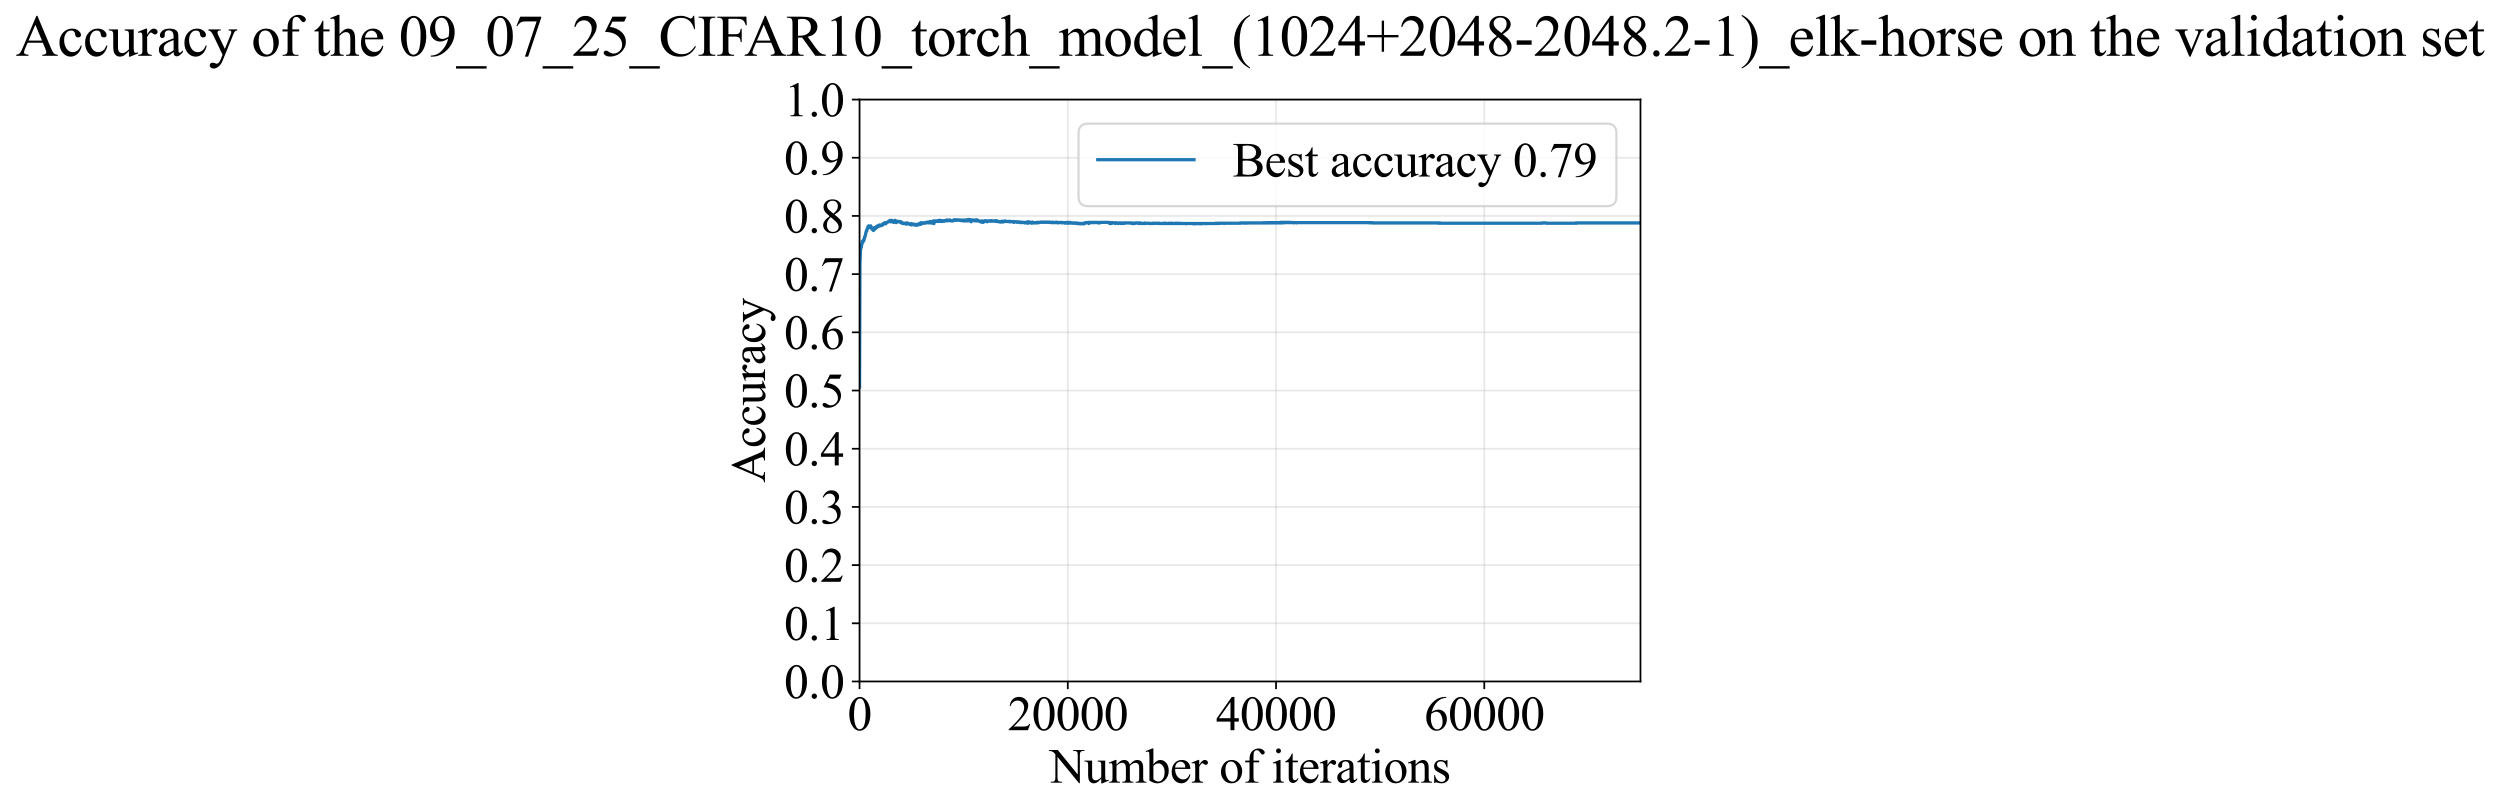 <?xml version="1.0" encoding="utf-8" standalone="no"?>
<!DOCTYPE svg PUBLIC "-//W3C//DTD SVG 1.1//EN"
  "http://www.w3.org/Graphics/SVG/1.1/DTD/svg11.dtd">
<svg xmlns:xlink="http://www.w3.org/1999/xlink" width="1143.252pt" height="369.808pt" viewBox="0 0 1143.252 369.808" xmlns="http://www.w3.org/2000/svg" version="1.1">
 <defs>
  <style type="text/css">*{stroke-linejoin: round; stroke-linecap: butt}</style>
 </defs>
 <g id="figure_1">
  <g id="patch_1">
   <path d="M -0 369.808 
L 1143.252 369.808 
L 1143.252 0 
L -0 0 
z
" style="fill: #ffffff"/>
  </g>
  <g id="axes_1">
   <g id="patch_2">
    <path d="M 393.066 311.644 
L 750.186 311.644 
L 750.186 45.532 
L 393.066 45.532 
z
" style="fill: #ffffff"/>
   </g>
   <g id="matplotlib.axis_1">
    <g id="xtick_1">
     <g id="line2d_1">
      <path d="M 393.066 311.644 
L 393.066 45.532 
" clip-path="url(#p8fb8271978)" style="fill: none; stroke: #b0b0b0; stroke-opacity: 0.3; stroke-width: 0.8; stroke-linecap: square"/>
     </g>
     <g id="line2d_2">
      <defs>
       <path id="m70acc0cc1d" d="M 0 0 
L 0 3.5 
" style="stroke: #000000; stroke-width: 0.8"/>
      </defs>
      <g>
       <use xlink:href="#m70acc0cc1d" x="393.066" y="311.644" style="stroke: #000000; stroke-width: 0.8"/>
      </g>
     </g>
     <g id="text_1">
      <!-- 0 -->
      <g transform="translate(387.566 333.92) scale(0.22 -0.22)">
       <defs>
        <path id="TimesNewRomanPSMT-30" d="M 231 2094 
Q 231 2819 450 3342 
Q 669 3866 1031 4122 
Q 1313 4325 1613 4325 
Q 2100 4325 2488 3828 
Q 2972 3213 2972 2159 
Q 2972 1422 2759 906 
Q 2547 391 2217 158 
Q 1888 -75 1581 -75 
Q 975 -75 572 641 
Q 231 1244 231 2094 
z
M 844 2016 
Q 844 1141 1059 588 
Q 1238 122 1591 122 
Q 1759 122 1940 273 
Q 2122 425 2216 781 
Q 2359 1319 2359 2297 
Q 2359 3022 2209 3506 
Q 2097 3866 1919 4016 
Q 1791 4119 1609 4119 
Q 1397 4119 1231 3928 
Q 1006 3669 925 3112 
Q 844 2556 844 2016 
z
" transform="scale(0.016)"/>
       </defs>
       <use xlink:href="#TimesNewRomanPSMT-30"/>
      </g>
     </g>
    </g>
    <g id="xtick_2">
     <g id="line2d_3">
      <path d="M 488.298 311.644 
L 488.298 45.532 
" clip-path="url(#p8fb8271978)" style="fill: none; stroke: #b0b0b0; stroke-opacity: 0.3; stroke-width: 0.8; stroke-linecap: square"/>
     </g>
     <g id="line2d_4">
      <g>
       <use xlink:href="#m70acc0cc1d" x="488.298" y="311.644" style="stroke: #000000; stroke-width: 0.8"/>
      </g>
     </g>
     <g id="text_2">
      <!-- 20000 -->
      <g transform="translate(460.798 333.92) scale(0.22 -0.22)">
       <defs>
        <path id="TimesNewRomanPSMT-32" d="M 2934 816 
L 2638 0 
L 138 0 
L 138 116 
Q 1241 1122 1691 1759 
Q 2141 2397 2141 2925 
Q 2141 3328 1894 3587 
Q 1647 3847 1303 3847 
Q 991 3847 742 3664 
Q 494 3481 375 3128 
L 259 3128 
Q 338 3706 661 4015 
Q 984 4325 1469 4325 
Q 1984 4325 2329 3994 
Q 2675 3663 2675 3213 
Q 2675 2891 2525 2569 
Q 2294 2063 1775 1497 
Q 997 647 803 472 
L 1909 472 
Q 2247 472 2383 497 
Q 2519 522 2628 598 
Q 2738 675 2819 816 
L 2934 816 
z
" transform="scale(0.016)"/>
       </defs>
       <use xlink:href="#TimesNewRomanPSMT-32"/>
       <use xlink:href="#TimesNewRomanPSMT-30" transform="translate(50 0)"/>
       <use xlink:href="#TimesNewRomanPSMT-30" transform="translate(100 0)"/>
       <use xlink:href="#TimesNewRomanPSMT-30" transform="translate(150 0)"/>
       <use xlink:href="#TimesNewRomanPSMT-30" transform="translate(200 0)"/>
      </g>
     </g>
    </g>
    <g id="xtick_3">
     <g id="line2d_5">
      <path d="M 583.53 311.644 
L 583.53 45.532 
" clip-path="url(#p8fb8271978)" style="fill: none; stroke: #b0b0b0; stroke-opacity: 0.3; stroke-width: 0.8; stroke-linecap: square"/>
     </g>
     <g id="line2d_6">
      <g>
       <use xlink:href="#m70acc0cc1d" x="583.53" y="311.644" style="stroke: #000000; stroke-width: 0.8"/>
      </g>
     </g>
     <g id="text_3">
      <!-- 40000 -->
      <g transform="translate(556.03 333.92) scale(0.22 -0.22)">
       <defs>
        <path id="TimesNewRomanPSMT-34" d="M 2978 1563 
L 2978 1119 
L 2409 1119 
L 2409 0 
L 1894 0 
L 1894 1119 
L 100 1119 
L 100 1519 
L 2066 4325 
L 2409 4325 
L 2409 1563 
L 2978 1563 
z
M 1894 1563 
L 1894 3666 
L 406 1563 
L 1894 1563 
z
" transform="scale(0.016)"/>
       </defs>
       <use xlink:href="#TimesNewRomanPSMT-34"/>
       <use xlink:href="#TimesNewRomanPSMT-30" transform="translate(50 0)"/>
       <use xlink:href="#TimesNewRomanPSMT-30" transform="translate(100 0)"/>
       <use xlink:href="#TimesNewRomanPSMT-30" transform="translate(150 0)"/>
       <use xlink:href="#TimesNewRomanPSMT-30" transform="translate(200 0)"/>
      </g>
     </g>
    </g>
    <g id="xtick_4">
     <g id="line2d_7">
      <path d="M 678.762 311.644 
L 678.762 45.532 
" clip-path="url(#p8fb8271978)" style="fill: none; stroke: #b0b0b0; stroke-opacity: 0.3; stroke-width: 0.8; stroke-linecap: square"/>
     </g>
     <g id="line2d_8">
      <g>
       <use xlink:href="#m70acc0cc1d" x="678.762" y="311.644" style="stroke: #000000; stroke-width: 0.8"/>
      </g>
     </g>
     <g id="text_4">
      <!-- 60000 -->
      <g transform="translate(651.262 333.92) scale(0.22 -0.22)">
       <defs>
        <path id="TimesNewRomanPSMT-36" d="M 2869 4325 
L 2869 4209 
Q 2456 4169 2195 4045 
Q 1934 3922 1679 3669 
Q 1425 3416 1258 3105 
Q 1091 2794 978 2366 
Q 1428 2675 1881 2675 
Q 2316 2675 2634 2325 
Q 2953 1975 2953 1425 
Q 2953 894 2631 456 
Q 2244 -75 1606 -75 
Q 1172 -75 869 213 
Q 275 772 275 1663 
Q 275 2231 503 2743 
Q 731 3256 1154 3653 
Q 1578 4050 1965 4187 
Q 2353 4325 2688 4325 
L 2869 4325 
z
M 925 2138 
Q 869 1716 869 1456 
Q 869 1156 980 804 
Q 1091 453 1309 247 
Q 1469 100 1697 100 
Q 1969 100 2183 356 
Q 2397 613 2397 1088 
Q 2397 1622 2184 2012 
Q 1972 2403 1581 2403 
Q 1463 2403 1327 2353 
Q 1191 2303 925 2138 
z
" transform="scale(0.016)"/>
       </defs>
       <use xlink:href="#TimesNewRomanPSMT-36"/>
       <use xlink:href="#TimesNewRomanPSMT-30" transform="translate(50 0)"/>
       <use xlink:href="#TimesNewRomanPSMT-30" transform="translate(100 0)"/>
       <use xlink:href="#TimesNewRomanPSMT-30" transform="translate(150 0)"/>
       <use xlink:href="#TimesNewRomanPSMT-30" transform="translate(200 0)"/>
      </g>
     </g>
    </g>
    <g id="text_5">
     <!-- Number of iterations -->
     <g transform="translate(479.984 357.902) scale(0.22 -0.22)">
      <defs>
       <path id="TimesNewRomanPSMT-4e" d="M -84 4238 
L 1066 4238 
L 3656 1059 
L 3656 3503 
Q 3656 3894 3569 3991 
Q 3453 4122 3203 4122 
L 3056 4122 
L 3056 4238 
L 4531 4238 
L 4531 4122 
L 4381 4122 
Q 4113 4122 4000 3959 
Q 3931 3859 3931 3503 
L 3931 -69 
L 3819 -69 
L 1025 3344 
L 1025 734 
Q 1025 344 1109 247 
Q 1228 116 1475 116 
L 1625 116 
L 1625 0 
L 150 0 
L 150 116 
L 297 116 
Q 569 116 681 278 
Q 750 378 750 734 
L 750 3681 
Q 566 3897 470 3965 
Q 375 4034 191 4094 
Q 100 4122 -84 4122 
L -84 4238 
z
" transform="scale(0.016)"/>
       <path id="TimesNewRomanPSMT-75" d="M 2709 2863 
L 2709 1128 
Q 2709 631 2732 520 
Q 2756 409 2807 365 
Q 2859 322 2928 322 
Q 3025 322 3147 375 
L 3191 266 
L 2334 -88 
L 2194 -88 
L 2194 519 
Q 1825 119 1631 15 
Q 1438 -88 1222 -88 
Q 981 -88 804 51 
Q 628 191 559 409 
Q 491 628 491 1028 
L 491 2306 
Q 491 2509 447 2587 
Q 403 2666 317 2708 
Q 231 2750 6 2747 
L 6 2863 
L 1009 2863 
L 1009 947 
Q 1009 547 1148 422 
Q 1288 297 1484 297 
Q 1619 297 1789 381 
Q 1959 466 2194 703 
L 2194 2325 
Q 2194 2569 2105 2655 
Q 2016 2741 1734 2747 
L 1734 2863 
L 2709 2863 
z
" transform="scale(0.016)"/>
       <path id="TimesNewRomanPSMT-6d" d="M 1050 2338 
Q 1363 2650 1419 2697 
Q 1559 2816 1721 2881 
Q 1884 2947 2044 2947 
Q 2313 2947 2506 2790 
Q 2700 2634 2766 2338 
Q 3088 2713 3309 2830 
Q 3531 2947 3766 2947 
Q 3994 2947 4170 2830 
Q 4347 2713 4450 2447 
Q 4519 2266 4519 1878 
L 4519 647 
Q 4519 378 4559 278 
Q 4591 209 4675 161 
Q 4759 113 4950 113 
L 4950 0 
L 3538 0 
L 3538 113 
L 3597 113 
Q 3781 113 3884 184 
Q 3956 234 3988 344 
Q 4000 397 4000 647 
L 4000 1878 
Q 4000 2228 3916 2372 
Q 3794 2572 3525 2572 
Q 3359 2572 3192 2489 
Q 3025 2406 2788 2181 
L 2781 2147 
L 2788 2013 
L 2788 647 
Q 2788 353 2820 281 
Q 2853 209 2943 161 
Q 3034 113 3253 113 
L 3253 0 
L 1806 0 
L 1806 113 
Q 2044 113 2133 169 
Q 2222 225 2256 338 
Q 2272 391 2272 647 
L 2272 1878 
Q 2272 2228 2169 2381 
Q 2031 2581 1784 2581 
Q 1616 2581 1450 2491 
Q 1191 2353 1050 2181 
L 1050 647 
Q 1050 366 1089 281 
Q 1128 197 1204 155 
Q 1281 113 1516 113 
L 1516 0 
L 100 0 
L 100 113 
Q 297 113 375 155 
Q 453 197 493 289 
Q 534 381 534 647 
L 534 1741 
Q 534 2213 506 2350 
Q 484 2453 437 2492 
Q 391 2531 309 2531 
Q 222 2531 100 2484 
L 53 2597 
L 916 2947 
L 1050 2947 
L 1050 2338 
z
" transform="scale(0.016)"/>
       <path id="TimesNewRomanPSMT-62" d="M 984 2369 
Q 1400 2947 1881 2947 
Q 2322 2947 2650 2570 
Q 2978 2194 2978 1541 
Q 2978 778 2472 313 
Q 2038 -88 1503 -88 
Q 1253 -88 995 3 
Q 738 94 469 275 
L 469 3241 
Q 469 3728 445 3840 
Q 422 3953 372 3993 
Q 322 4034 247 4034 
Q 159 4034 28 3984 
L -16 4094 
L 844 4444 
L 984 4444 
L 984 2369 
z
M 984 2169 
L 984 456 
Q 1144 300 1314 220 
Q 1484 141 1663 141 
Q 1947 141 2192 453 
Q 2438 766 2438 1363 
Q 2438 1913 2192 2208 
Q 1947 2503 1634 2503 
Q 1469 2503 1303 2419 
Q 1178 2356 984 2169 
z
" transform="scale(0.016)"/>
       <path id="TimesNewRomanPSMT-65" d="M 681 1784 
Q 678 1147 991 784 
Q 1303 422 1725 422 
Q 2006 422 2214 576 
Q 2422 731 2563 1106 
L 2659 1044 
Q 2594 616 2278 264 
Q 1963 -88 1488 -88 
Q 972 -88 605 314 
Q 238 716 238 1394 
Q 238 2128 614 2539 
Q 991 2950 1559 2950 
Q 2041 2950 2350 2633 
Q 2659 2316 2659 1784 
L 681 1784 
z
M 681 1966 
L 2006 1966 
Q 1991 2241 1941 2353 
Q 1863 2528 1708 2628 
Q 1553 2728 1384 2728 
Q 1125 2728 920 2526 
Q 716 2325 681 1966 
z
" transform="scale(0.016)"/>
       <path id="TimesNewRomanPSMT-72" d="M 1038 2947 
L 1038 2303 
Q 1397 2947 1775 2947 
Q 1947 2947 2059 2842 
Q 2172 2738 2172 2600 
Q 2172 2478 2090 2393 
Q 2009 2309 1897 2309 
Q 1788 2309 1652 2417 
Q 1516 2525 1450 2525 
Q 1394 2525 1328 2463 
Q 1188 2334 1038 2041 
L 1038 669 
Q 1038 431 1097 309 
Q 1138 225 1241 169 
Q 1344 113 1538 113 
L 1538 0 
L 72 0 
L 72 113 
Q 291 113 397 181 
Q 475 231 506 341 
Q 522 394 522 644 
L 522 1753 
Q 522 2253 501 2348 
Q 481 2444 426 2487 
Q 372 2531 291 2531 
Q 194 2531 72 2484 
L 41 2597 
L 906 2947 
L 1038 2947 
z
" transform="scale(0.016)"/>
       <path id="TimesNewRomanPSMT-20" transform="scale(0.016)"/>
       <path id="TimesNewRomanPSMT-6f" d="M 1600 2947 
Q 2250 2947 2644 2453 
Q 2978 2031 2978 1484 
Q 2978 1100 2793 706 
Q 2609 313 2286 112 
Q 1963 -88 1566 -88 
Q 919 -88 538 428 
Q 216 863 216 1403 
Q 216 1797 411 2186 
Q 606 2575 925 2761 
Q 1244 2947 1600 2947 
z
M 1503 2744 
Q 1338 2744 1170 2645 
Q 1003 2547 900 2300 
Q 797 2053 797 1666 
Q 797 1041 1045 587 
Q 1294 134 1700 134 
Q 2003 134 2200 384 
Q 2397 634 2397 1244 
Q 2397 2006 2069 2444 
Q 1847 2744 1503 2744 
z
" transform="scale(0.016)"/>
       <path id="TimesNewRomanPSMT-66" d="M 1319 2638 
L 1319 756 
Q 1319 356 1406 250 
Q 1522 113 1716 113 
L 1975 113 
L 1975 0 
L 266 0 
L 266 113 
L 394 113 
Q 519 113 622 175 
Q 725 238 764 344 
Q 803 450 803 756 
L 803 2638 
L 247 2638 
L 247 2863 
L 803 2863 
L 803 3050 
Q 803 3478 940 3775 
Q 1078 4072 1361 4255 
Q 1644 4438 1997 4438 
Q 2325 4438 2600 4225 
Q 2781 4084 2781 3909 
Q 2781 3816 2700 3733 
Q 2619 3650 2525 3650 
Q 2453 3650 2373 3701 
Q 2294 3753 2178 3923 
Q 2063 4094 1966 4153 
Q 1869 4213 1750 4213 
Q 1606 4213 1506 4136 
Q 1406 4059 1362 3898 
Q 1319 3738 1319 3069 
L 1319 2863 
L 2056 2863 
L 2056 2638 
L 1319 2638 
z
" transform="scale(0.016)"/>
       <path id="TimesNewRomanPSMT-69" d="M 928 4444 
Q 1059 4444 1151 4351 
Q 1244 4259 1244 4128 
Q 1244 3997 1151 3903 
Q 1059 3809 928 3809 
Q 797 3809 703 3903 
Q 609 3997 609 4128 
Q 609 4259 701 4351 
Q 794 4444 928 4444 
z
M 1188 2947 
L 1188 647 
Q 1188 378 1227 289 
Q 1266 200 1342 156 
Q 1419 113 1622 113 
L 1622 0 
L 231 0 
L 231 113 
Q 441 113 512 153 
Q 584 194 626 287 
Q 669 381 669 647 
L 669 1750 
Q 669 2216 641 2353 
Q 619 2453 572 2492 
Q 525 2531 444 2531 
Q 356 2531 231 2484 
L 188 2597 
L 1050 2947 
L 1188 2947 
z
" transform="scale(0.016)"/>
       <path id="TimesNewRomanPSMT-74" d="M 1031 3803 
L 1031 2863 
L 1700 2863 
L 1700 2644 
L 1031 2644 
L 1031 788 
Q 1031 509 1111 412 
Q 1191 316 1316 316 
Q 1419 316 1516 380 
Q 1613 444 1666 569 
L 1788 569 
Q 1678 263 1478 108 
Q 1278 -47 1066 -47 
Q 922 -47 784 33 
Q 647 113 581 261 
Q 516 409 516 719 
L 516 2644 
L 63 2644 
L 63 2747 
Q 234 2816 414 2980 
Q 594 3144 734 3369 
Q 806 3488 934 3803 
L 1031 3803 
z
" transform="scale(0.016)"/>
       <path id="TimesNewRomanPSMT-61" d="M 1822 413 
Q 1381 72 1269 19 
Q 1100 -59 909 -59 
Q 613 -59 420 144 
Q 228 347 228 678 
Q 228 888 322 1041 
Q 450 1253 767 1440 
Q 1084 1628 1822 1897 
L 1822 2009 
Q 1822 2438 1686 2597 
Q 1550 2756 1291 2756 
Q 1094 2756 978 2650 
Q 859 2544 859 2406 
L 866 2225 
Q 866 2081 792 2003 
Q 719 1925 600 1925 
Q 484 1925 411 2006 
Q 338 2088 338 2228 
Q 338 2497 613 2722 
Q 888 2947 1384 2947 
Q 1766 2947 2009 2819 
Q 2194 2722 2281 2516 
Q 2338 2381 2338 1966 
L 2338 994 
Q 2338 584 2353 492 
Q 2369 400 2405 369 
Q 2441 338 2488 338 
Q 2538 338 2575 359 
Q 2641 400 2828 588 
L 2828 413 
Q 2478 -56 2159 -56 
Q 2006 -56 1915 50 
Q 1825 156 1822 413 
z
M 1822 616 
L 1822 1706 
Q 1350 1519 1213 1441 
Q 966 1303 859 1153 
Q 753 1003 753 825 
Q 753 600 887 451 
Q 1022 303 1197 303 
Q 1434 303 1822 616 
z
" transform="scale(0.016)"/>
       <path id="TimesNewRomanPSMT-6e" d="M 1034 2341 
Q 1538 2947 1994 2947 
Q 2228 2947 2397 2830 
Q 2566 2713 2666 2444 
Q 2734 2256 2734 1869 
L 2734 647 
Q 2734 375 2778 278 
Q 2813 200 2889 156 
Q 2966 113 3172 113 
L 3172 0 
L 1756 0 
L 1756 113 
L 1816 113 
Q 2016 113 2095 173 
Q 2175 234 2206 353 
Q 2219 400 2219 647 
L 2219 1819 
Q 2219 2209 2117 2386 
Q 2016 2563 1775 2563 
Q 1403 2563 1034 2156 
L 1034 647 
Q 1034 356 1069 288 
Q 1113 197 1189 155 
Q 1266 113 1500 113 
L 1500 0 
L 84 0 
L 84 113 
L 147 113 
Q 366 113 442 223 
Q 519 334 519 647 
L 519 1709 
Q 519 2225 495 2337 
Q 472 2450 423 2490 
Q 375 2531 294 2531 
Q 206 2531 84 2484 
L 38 2597 
L 900 2947 
L 1034 2947 
L 1034 2341 
z
" transform="scale(0.016)"/>
       <path id="TimesNewRomanPSMT-73" d="M 2050 2947 
L 2050 1972 
L 1947 1972 
Q 1828 2431 1642 2597 
Q 1456 2763 1169 2763 
Q 950 2763 815 2647 
Q 681 2531 681 2391 
Q 681 2216 781 2091 
Q 878 1963 1175 1819 
L 1631 1597 
Q 2266 1288 2266 781 
Q 2266 391 1970 151 
Q 1675 -88 1309 -88 
Q 1047 -88 709 6 
Q 606 38 541 38 
Q 469 38 428 -44 
L 325 -44 
L 325 978 
L 428 978 
Q 516 541 762 319 
Q 1009 97 1316 97 
Q 1531 97 1667 223 
Q 1803 350 1803 528 
Q 1803 744 1651 891 
Q 1500 1038 1047 1263 
Q 594 1488 453 1669 
Q 313 1847 313 2119 
Q 313 2472 555 2709 
Q 797 2947 1181 2947 
Q 1350 2947 1591 2875 
Q 1750 2828 1803 2828 
Q 1853 2828 1881 2850 
Q 1909 2872 1947 2947 
L 2050 2947 
z
" transform="scale(0.016)"/>
      </defs>
      <use xlink:href="#TimesNewRomanPSMT-4e"/>
      <use xlink:href="#TimesNewRomanPSMT-75" transform="translate(72.217 0)"/>
      <use xlink:href="#TimesNewRomanPSMT-6d" transform="translate(122.217 0)"/>
      <use xlink:href="#TimesNewRomanPSMT-62" transform="translate(200 0)"/>
      <use xlink:href="#TimesNewRomanPSMT-65" transform="translate(250 0)"/>
      <use xlink:href="#TimesNewRomanPSMT-72" transform="translate(294.385 0)"/>
      <use xlink:href="#TimesNewRomanPSMT-20" transform="translate(327.686 0)"/>
      <use xlink:href="#TimesNewRomanPSMT-6f" transform="translate(352.686 0)"/>
      <use xlink:href="#TimesNewRomanPSMT-66" transform="translate(402.686 0)"/>
      <use xlink:href="#TimesNewRomanPSMT-20" transform="translate(435.986 0)"/>
      <use xlink:href="#TimesNewRomanPSMT-69" transform="translate(460.986 0)"/>
      <use xlink:href="#TimesNewRomanPSMT-74" transform="translate(488.77 0)"/>
      <use xlink:href="#TimesNewRomanPSMT-65" transform="translate(516.553 0)"/>
      <use xlink:href="#TimesNewRomanPSMT-72" transform="translate(560.938 0)"/>
      <use xlink:href="#TimesNewRomanPSMT-61" transform="translate(594.238 0)"/>
      <use xlink:href="#TimesNewRomanPSMT-74" transform="translate(638.623 0)"/>
      <use xlink:href="#TimesNewRomanPSMT-69" transform="translate(666.406 0)"/>
      <use xlink:href="#TimesNewRomanPSMT-6f" transform="translate(694.189 0)"/>
      <use xlink:href="#TimesNewRomanPSMT-6e" transform="translate(744.189 0)"/>
      <use xlink:href="#TimesNewRomanPSMT-73" transform="translate(794.189 0)"/>
     </g>
    </g>
   </g>
   <g id="matplotlib.axis_2">
    <g id="ytick_1">
     <g id="line2d_9">
      <path d="M 393.066 311.644 
L 750.186 311.644 
" clip-path="url(#p8fb8271978)" style="fill: none; stroke: #b0b0b0; stroke-opacity: 0.3; stroke-width: 0.8; stroke-linecap: square"/>
     </g>
     <g id="line2d_10">
      <defs>
       <path id="m33704f59c2" d="M 0 0 
L -3.5 0 
" style="stroke: #000000; stroke-width: 0.8"/>
      </defs>
      <g>
       <use xlink:href="#m33704f59c2" x="393.066" y="311.644" style="stroke: #000000; stroke-width: 0.8"/>
      </g>
     </g>
     <g id="text_6">
      <!-- 0.0 -->
      <g transform="translate(358.566 319.282) scale(0.22 -0.22)">
       <defs>
        <path id="TimesNewRomanPSMT-2e" d="M 800 606 
Q 947 606 1047 504 
Q 1147 403 1147 259 
Q 1147 116 1045 14 
Q 944 -88 800 -88 
Q 656 -88 554 14 
Q 453 116 453 259 
Q 453 406 554 506 
Q 656 606 800 606 
z
" transform="scale(0.016)"/>
       </defs>
       <use xlink:href="#TimesNewRomanPSMT-30"/>
       <use xlink:href="#TimesNewRomanPSMT-2e" transform="translate(50 0)"/>
       <use xlink:href="#TimesNewRomanPSMT-30" transform="translate(75 0)"/>
      </g>
     </g>
    </g>
    <g id="ytick_2">
     <g id="line2d_11">
      <path d="M 393.066 285.032 
L 750.186 285.032 
" clip-path="url(#p8fb8271978)" style="fill: none; stroke: #b0b0b0; stroke-opacity: 0.3; stroke-width: 0.8; stroke-linecap: square"/>
     </g>
     <g id="line2d_12">
      <g>
       <use xlink:href="#m33704f59c2" x="393.066" y="285.032" style="stroke: #000000; stroke-width: 0.8"/>
      </g>
     </g>
     <g id="text_7">
      <!-- 0.1 -->
      <g transform="translate(358.566 292.67) scale(0.22 -0.22)">
       <defs>
        <path id="TimesNewRomanPSMT-31" d="M 750 3822 
L 1781 4325 
L 1884 4325 
L 1884 747 
Q 1884 391 1914 303 
Q 1944 216 2037 169 
Q 2131 122 2419 116 
L 2419 0 
L 825 0 
L 825 116 
Q 1125 122 1212 167 
Q 1300 213 1334 289 
Q 1369 366 1369 747 
L 1369 3034 
Q 1369 3497 1338 3628 
Q 1316 3728 1258 3775 
Q 1200 3822 1119 3822 
Q 1003 3822 797 3725 
L 750 3822 
z
" transform="scale(0.016)"/>
       </defs>
       <use xlink:href="#TimesNewRomanPSMT-30"/>
       <use xlink:href="#TimesNewRomanPSMT-2e" transform="translate(50 0)"/>
       <use xlink:href="#TimesNewRomanPSMT-31" transform="translate(75 0)"/>
      </g>
     </g>
    </g>
    <g id="ytick_3">
     <g id="line2d_13">
      <path d="M 393.066 258.421 
L 750.186 258.421 
" clip-path="url(#p8fb8271978)" style="fill: none; stroke: #b0b0b0; stroke-opacity: 0.3; stroke-width: 0.8; stroke-linecap: square"/>
     </g>
     <g id="line2d_14">
      <g>
       <use xlink:href="#m33704f59c2" x="393.066" y="258.421" style="stroke: #000000; stroke-width: 0.8"/>
      </g>
     </g>
     <g id="text_8">
      <!-- 0.2 -->
      <g transform="translate(358.566 266.059) scale(0.22 -0.22)">
       <use xlink:href="#TimesNewRomanPSMT-30"/>
       <use xlink:href="#TimesNewRomanPSMT-2e" transform="translate(50 0)"/>
       <use xlink:href="#TimesNewRomanPSMT-32" transform="translate(75 0)"/>
      </g>
     </g>
    </g>
    <g id="ytick_4">
     <g id="line2d_15">
      <path d="M 393.066 231.81 
L 750.186 231.81 
" clip-path="url(#p8fb8271978)" style="fill: none; stroke: #b0b0b0; stroke-opacity: 0.3; stroke-width: 0.8; stroke-linecap: square"/>
     </g>
     <g id="line2d_16">
      <g>
       <use xlink:href="#m33704f59c2" x="393.066" y="231.81" style="stroke: #000000; stroke-width: 0.8"/>
      </g>
     </g>
     <g id="text_9">
      <!-- 0.3 -->
      <g transform="translate(358.566 239.448) scale(0.22 -0.22)">
       <defs>
        <path id="TimesNewRomanPSMT-33" d="M 325 3431 
Q 506 3859 782 4092 
Q 1059 4325 1472 4325 
Q 1981 4325 2253 3994 
Q 2459 3747 2459 3466 
Q 2459 3003 1878 2509 
Q 2269 2356 2469 2072 
Q 2669 1788 2669 1403 
Q 2669 853 2319 450 
Q 1863 -75 997 -75 
Q 569 -75 414 31 
Q 259 138 259 259 
Q 259 350 332 419 
Q 406 488 509 488 
Q 588 488 669 463 
Q 722 447 909 348 
Q 1097 250 1169 231 
Q 1284 197 1416 197 
Q 1734 197 1970 444 
Q 2206 691 2206 1028 
Q 2206 1275 2097 1509 
Q 2016 1684 1919 1775 
Q 1784 1900 1550 2001 
Q 1316 2103 1072 2103 
L 972 2103 
L 972 2197 
Q 1219 2228 1467 2375 
Q 1716 2522 1828 2728 
Q 1941 2934 1941 3181 
Q 1941 3503 1739 3701 
Q 1538 3900 1238 3900 
Q 753 3900 428 3381 
L 325 3431 
z
" transform="scale(0.016)"/>
       </defs>
       <use xlink:href="#TimesNewRomanPSMT-30"/>
       <use xlink:href="#TimesNewRomanPSMT-2e" transform="translate(50 0)"/>
       <use xlink:href="#TimesNewRomanPSMT-33" transform="translate(75 0)"/>
      </g>
     </g>
    </g>
    <g id="ytick_5">
     <g id="line2d_17">
      <path d="M 393.066 205.199 
L 750.186 205.199 
" clip-path="url(#p8fb8271978)" style="fill: none; stroke: #b0b0b0; stroke-opacity: 0.3; stroke-width: 0.8; stroke-linecap: square"/>
     </g>
     <g id="line2d_18">
      <g>
       <use xlink:href="#m33704f59c2" x="393.066" y="205.199" style="stroke: #000000; stroke-width: 0.8"/>
      </g>
     </g>
     <g id="text_10">
      <!-- 0.4 -->
      <g transform="translate(358.566 212.837) scale(0.22 -0.22)">
       <use xlink:href="#TimesNewRomanPSMT-30"/>
       <use xlink:href="#TimesNewRomanPSMT-2e" transform="translate(50 0)"/>
       <use xlink:href="#TimesNewRomanPSMT-34" transform="translate(75 0)"/>
      </g>
     </g>
    </g>
    <g id="ytick_6">
     <g id="line2d_19">
      <path d="M 393.066 178.588 
L 750.186 178.588 
" clip-path="url(#p8fb8271978)" style="fill: none; stroke: #b0b0b0; stroke-opacity: 0.3; stroke-width: 0.8; stroke-linecap: square"/>
     </g>
     <g id="line2d_20">
      <g>
       <use xlink:href="#m33704f59c2" x="393.066" y="178.588" style="stroke: #000000; stroke-width: 0.8"/>
      </g>
     </g>
     <g id="text_11">
      <!-- 0.5 -->
      <g transform="translate(358.566 186.226) scale(0.22 -0.22)">
       <defs>
        <path id="TimesNewRomanPSMT-35" d="M 2778 4238 
L 2534 3706 
L 1259 3706 
L 981 3138 
Q 1809 3016 2294 2522 
Q 2709 2097 2709 1522 
Q 2709 1188 2573 903 
Q 2438 619 2231 419 
Q 2025 219 1772 97 
Q 1413 -75 1034 -75 
Q 653 -75 479 54 
Q 306 184 306 341 
Q 306 428 378 495 
Q 450 563 559 563 
Q 641 563 702 538 
Q 763 513 909 409 
Q 1144 247 1384 247 
Q 1750 247 2026 523 
Q 2303 800 2303 1197 
Q 2303 1581 2056 1914 
Q 1809 2247 1375 2428 
Q 1034 2569 447 2591 
L 1259 4238 
L 2778 4238 
z
" transform="scale(0.016)"/>
       </defs>
       <use xlink:href="#TimesNewRomanPSMT-30"/>
       <use xlink:href="#TimesNewRomanPSMT-2e" transform="translate(50 0)"/>
       <use xlink:href="#TimesNewRomanPSMT-35" transform="translate(75 0)"/>
      </g>
     </g>
    </g>
    <g id="ytick_7">
     <g id="line2d_21">
      <path d="M 393.066 151.976 
L 750.186 151.976 
" clip-path="url(#p8fb8271978)" style="fill: none; stroke: #b0b0b0; stroke-opacity: 0.3; stroke-width: 0.8; stroke-linecap: square"/>
     </g>
     <g id="line2d_22">
      <g>
       <use xlink:href="#m33704f59c2" x="393.066" y="151.976" style="stroke: #000000; stroke-width: 0.8"/>
      </g>
     </g>
     <g id="text_12">
      <!-- 0.6 -->
      <g transform="translate(358.566 159.614) scale(0.22 -0.22)">
       <use xlink:href="#TimesNewRomanPSMT-30"/>
       <use xlink:href="#TimesNewRomanPSMT-2e" transform="translate(50 0)"/>
       <use xlink:href="#TimesNewRomanPSMT-36" transform="translate(75 0)"/>
      </g>
     </g>
    </g>
    <g id="ytick_8">
     <g id="line2d_23">
      <path d="M 393.066 125.365 
L 750.186 125.365 
" clip-path="url(#p8fb8271978)" style="fill: none; stroke: #b0b0b0; stroke-opacity: 0.3; stroke-width: 0.8; stroke-linecap: square"/>
     </g>
     <g id="line2d_24">
      <g>
       <use xlink:href="#m33704f59c2" x="393.066" y="125.365" style="stroke: #000000; stroke-width: 0.8"/>
      </g>
     </g>
     <g id="text_13">
      <!-- 0.7 -->
      <g transform="translate(358.566 133.003) scale(0.22 -0.22)">
       <defs>
        <path id="TimesNewRomanPSMT-37" d="M 644 4238 
L 2916 4238 
L 2916 4119 
L 1503 -88 
L 1153 -88 
L 2419 3728 
L 1253 3728 
Q 900 3728 750 3644 
Q 488 3500 328 3200 
L 238 3234 
L 644 4238 
z
" transform="scale(0.016)"/>
       </defs>
       <use xlink:href="#TimesNewRomanPSMT-30"/>
       <use xlink:href="#TimesNewRomanPSMT-2e" transform="translate(50 0)"/>
       <use xlink:href="#TimesNewRomanPSMT-37" transform="translate(75 0)"/>
      </g>
     </g>
    </g>
    <g id="ytick_9">
     <g id="line2d_25">
      <path d="M 393.066 98.754 
L 750.186 98.754 
" clip-path="url(#p8fb8271978)" style="fill: none; stroke: #b0b0b0; stroke-opacity: 0.3; stroke-width: 0.8; stroke-linecap: square"/>
     </g>
     <g id="line2d_26">
      <g>
       <use xlink:href="#m33704f59c2" x="393.066" y="98.754" style="stroke: #000000; stroke-width: 0.8"/>
      </g>
     </g>
     <g id="text_14">
      <!-- 0.8 -->
      <g transform="translate(358.566 106.392) scale(0.22 -0.22)">
       <defs>
        <path id="TimesNewRomanPSMT-38" d="M 1228 2134 
Q 725 2547 579 2797 
Q 434 3047 434 3316 
Q 434 3728 753 4026 
Q 1072 4325 1600 4325 
Q 2113 4325 2425 4047 
Q 2738 3769 2738 3413 
Q 2738 3175 2569 2928 
Q 2400 2681 1866 2347 
Q 2416 1922 2594 1678 
Q 2831 1359 2831 1006 
Q 2831 559 2490 242 
Q 2150 -75 1597 -75 
Q 994 -75 656 303 
Q 388 606 388 966 
Q 388 1247 577 1523 
Q 766 1800 1228 2134 
z
M 1719 2469 
Q 2094 2806 2194 3001 
Q 2294 3197 2294 3444 
Q 2294 3772 2109 3958 
Q 1925 4144 1606 4144 
Q 1288 4144 1088 3959 
Q 888 3775 888 3528 
Q 888 3366 970 3203 
Q 1053 3041 1206 2894 
L 1719 2469 
z
M 1375 2016 
Q 1116 1797 991 1539 
Q 866 1281 866 981 
Q 866 578 1086 336 
Q 1306 94 1647 94 
Q 1984 94 2187 284 
Q 2391 475 2391 747 
Q 2391 972 2272 1150 
Q 2050 1481 1375 2016 
z
" transform="scale(0.016)"/>
       </defs>
       <use xlink:href="#TimesNewRomanPSMT-30"/>
       <use xlink:href="#TimesNewRomanPSMT-2e" transform="translate(50 0)"/>
       <use xlink:href="#TimesNewRomanPSMT-38" transform="translate(75 0)"/>
      </g>
     </g>
    </g>
    <g id="ytick_10">
     <g id="line2d_27">
      <path d="M 393.066 72.143 
L 750.186 72.143 
" clip-path="url(#p8fb8271978)" style="fill: none; stroke: #b0b0b0; stroke-opacity: 0.3; stroke-width: 0.8; stroke-linecap: square"/>
     </g>
     <g id="line2d_28">
      <g>
       <use xlink:href="#m33704f59c2" x="393.066" y="72.143" style="stroke: #000000; stroke-width: 0.8"/>
      </g>
     </g>
     <g id="text_15">
      <!-- 0.9 -->
      <g transform="translate(358.566 79.781) scale(0.22 -0.22)">
       <defs>
        <path id="TimesNewRomanPSMT-39" d="M 338 -88 
L 338 28 
Q 744 34 1094 217 
Q 1444 400 1770 856 
Q 2097 1313 2225 1859 
Q 1734 1544 1338 1544 
Q 891 1544 572 1889 
Q 253 2234 253 2806 
Q 253 3363 572 3797 
Q 956 4325 1575 4325 
Q 2097 4325 2469 3894 
Q 2925 3359 2925 2575 
Q 2925 1869 2578 1258 
Q 2231 647 1613 244 
Q 1109 -88 516 -88 
L 338 -88 
z
M 2275 2091 
Q 2331 2497 2331 2741 
Q 2331 3044 2228 3395 
Q 2125 3747 1936 3934 
Q 1747 4122 1506 4122 
Q 1228 4122 1018 3872 
Q 809 3622 809 3128 
Q 809 2469 1088 2097 
Q 1291 1828 1588 1828 
Q 1731 1828 1928 1897 
Q 2125 1966 2275 2091 
z
" transform="scale(0.016)"/>
       </defs>
       <use xlink:href="#TimesNewRomanPSMT-30"/>
       <use xlink:href="#TimesNewRomanPSMT-2e" transform="translate(50 0)"/>
       <use xlink:href="#TimesNewRomanPSMT-39" transform="translate(75 0)"/>
      </g>
     </g>
    </g>
    <g id="ytick_11">
     <g id="line2d_29">
      <path d="M 393.066 45.532 
L 750.186 45.532 
" clip-path="url(#p8fb8271978)" style="fill: none; stroke: #b0b0b0; stroke-opacity: 0.3; stroke-width: 0.8; stroke-linecap: square"/>
     </g>
     <g id="line2d_30">
      <g>
       <use xlink:href="#m33704f59c2" x="393.066" y="45.532" style="stroke: #000000; stroke-width: 0.8"/>
      </g>
     </g>
     <g id="text_16">
      <!-- 1.0 -->
      <g transform="translate(358.566 53.17) scale(0.22 -0.22)">
       <use xlink:href="#TimesNewRomanPSMT-31"/>
       <use xlink:href="#TimesNewRomanPSMT-2e" transform="translate(50 0)"/>
       <use xlink:href="#TimesNewRomanPSMT-30" transform="translate(75 0)"/>
      </g>
     </g>
    </g>
    <g id="text_17">
     <!-- Accuracy -->
     <g transform="translate(349.819 220.726) rotate(-90) scale(0.22 -0.22)">
      <defs>
       <path id="TimesNewRomanPSMT-41" d="M 2928 1419 
L 1288 1419 
L 1000 750 
Q 894 503 894 381 
Q 894 284 986 211 
Q 1078 138 1384 116 
L 1384 0 
L 50 0 
L 50 116 
Q 316 163 394 238 
Q 553 388 747 847 
L 2238 4334 
L 2347 4334 
L 3822 809 
Q 4000 384 4145 257 
Q 4291 131 4550 116 
L 4550 0 
L 2878 0 
L 2878 116 
Q 3131 128 3220 200 
Q 3309 272 3309 375 
Q 3309 513 3184 809 
L 2928 1419 
z
M 2841 1650 
L 2122 3363 
L 1384 1650 
L 2841 1650 
z
" transform="scale(0.016)"/>
       <path id="TimesNewRomanPSMT-63" d="M 2631 1088 
Q 2516 522 2178 217 
Q 1841 -88 1431 -88 
Q 944 -88 581 321 
Q 219 731 219 1428 
Q 219 2103 620 2525 
Q 1022 2947 1584 2947 
Q 2006 2947 2278 2723 
Q 2550 2500 2550 2259 
Q 2550 2141 2473 2067 
Q 2397 1994 2259 1994 
Q 2075 1994 1981 2113 
Q 1928 2178 1911 2362 
Q 1894 2547 1784 2644 
Q 1675 2738 1481 2738 
Q 1169 2738 978 2506 
Q 725 2200 725 1697 
Q 725 1184 976 792 
Q 1228 400 1656 400 
Q 1963 400 2206 609 
Q 2378 753 2541 1131 
L 2631 1088 
z
" transform="scale(0.016)"/>
       <path id="TimesNewRomanPSMT-79" d="M 38 2863 
L 1372 2863 
L 1372 2747 
L 1306 2747 
Q 1166 2747 1095 2686 
Q 1025 2625 1025 2534 
Q 1025 2413 1128 2197 
L 1825 753 
L 2466 2334 
Q 2519 2463 2519 2588 
Q 2519 2644 2497 2672 
Q 2472 2706 2419 2726 
Q 2366 2747 2231 2747 
L 2231 2863 
L 3163 2863 
L 3163 2747 
Q 3047 2734 2984 2696 
Q 2922 2659 2847 2556 
Q 2819 2513 2741 2316 
L 1575 -541 
Q 1406 -956 1132 -1168 
Q 859 -1381 606 -1381 
Q 422 -1381 303 -1275 
Q 184 -1169 184 -1031 
Q 184 -900 270 -820 
Q 356 -741 506 -741 
Q 609 -741 788 -809 
Q 913 -856 944 -856 
Q 1038 -856 1148 -759 
Q 1259 -663 1372 -384 
L 1575 113 
L 547 2272 
Q 500 2369 397 2513 
Q 319 2622 269 2659 
Q 197 2709 38 2747 
L 38 2863 
z
" transform="scale(0.016)"/>
      </defs>
      <use xlink:href="#TimesNewRomanPSMT-41"/>
      <use xlink:href="#TimesNewRomanPSMT-63" transform="translate(72.217 0)"/>
      <use xlink:href="#TimesNewRomanPSMT-63" transform="translate(116.602 0)"/>
      <use xlink:href="#TimesNewRomanPSMT-75" transform="translate(160.986 0)"/>
      <use xlink:href="#TimesNewRomanPSMT-72" transform="translate(210.986 0)"/>
      <use xlink:href="#TimesNewRomanPSMT-61" transform="translate(244.287 0)"/>
      <use xlink:href="#TimesNewRomanPSMT-63" transform="translate(288.672 0)"/>
      <use xlink:href="#TimesNewRomanPSMT-79" transform="translate(333.057 0)"/>
     </g>
    </g>
   </g>
   <g id="line2d_31">
    <path d="M 393.066 176.991 
L 393.256 120.309 
L 393.542 113.124 
L 393.59 113.257 
L 393.637 113.922 
L 393.685 113.39 
L 393.78 112.725 
L 393.828 112.991 
L 393.875 112.858 
L 393.923 112.991 
L 394.018 111.66 
L 394.066 111.926 
L 394.256 111.128 
L 394.352 110.33 
L 394.399 110.729 
L 394.542 110.862 
L 394.59 110.729 
L 394.637 110.197 
L 394.733 110.33 
L 394.875 109.664 
L 394.923 110.197 
L 395.018 110.064 
L 395.256 108.999 
L 395.399 108.334 
L 395.495 108.467 
L 395.637 107.669 
L 395.733 107.669 
L 395.971 106.338 
L 396.018 106.338 
L 396.209 105.407 
L 396.257 105.407 
L 396.352 105.673 
L 396.59 104.608 
L 397.018 103.544 
L 397.161 103.677 
L 397.209 103.278 
L 397.257 103.544 
L 397.304 103.943 
L 397.399 103.81 
L 397.495 104.076 
L 397.638 103.544 
L 397.685 103.544 
L 397.733 103.943 
L 397.828 103.81 
L 397.876 103.81 
L 398.019 103.411 
L 398.066 103.943 
L 398.114 103.544 
L 398.161 103.278 
L 398.257 103.943 
L 398.352 103.677 
L 398.447 104.342 
L 398.495 104.076 
L 398.59 104.475 
L 398.638 104.076 
L 398.733 104.741 
L 398.78 104.209 
L 398.828 104.741 
L 398.876 104.475 
L 398.923 104.608 
L 399.019 105.008 
L 399.066 104.874 
L 399.161 105.141 
L 399.304 104.874 
L 399.352 104.741 
L 399.4 105.407 
L 399.447 104.874 
L 399.495 104.874 
L 399.542 105.008 
L 399.59 104.874 
L 399.638 104.608 
L 399.685 105.141 
L 399.733 104.342 
L 399.828 104.475 
L 399.876 104.741 
L 399.971 104.076 
L 400.019 104.741 
L 400.066 104.076 
L 400.162 104.608 
L 400.304 104.475 
L 400.4 104.209 
L 400.447 104.475 
L 400.543 104.076 
L 400.59 104.209 
L 400.638 104.209 
L 400.685 103.677 
L 400.733 104.076 
L 400.781 104.076 
L 400.876 103.677 
L 400.923 104.076 
L 400.971 103.677 
L 401.066 103.943 
L 401.209 103.544 
L 401.257 103.544 
L 401.304 103.278 
L 401.4 103.677 
L 401.495 103.411 
L 401.59 103.544 
L 401.733 103.278 
L 401.828 103.278 
L 401.876 103.411 
L 401.924 103.012 
L 402.019 103.145 
L 402.066 103.411 
L 402.162 102.879 
L 402.209 103.411 
L 402.257 102.879 
L 402.352 103.278 
L 402.447 103.012 
L 402.59 103.145 
L 402.686 103.145 
L 402.781 103.012 
L 402.828 103.145 
L 402.924 102.879 
L 403.067 103.145 
L 403.114 103.145 
L 403.305 102.746 
L 403.447 103.012 
L 403.638 102.479 
L 403.686 102.746 
L 403.733 102.479 
L 403.781 102.346 
L 403.828 102.479 
L 403.876 102.613 
L 403.924 102.213 
L 403.971 102.346 
L 404.019 102.479 
L 404.067 102.346 
L 404.162 102.213 
L 404.209 102.479 
L 404.257 102.213 
L 404.352 102.213 
L 404.4 102.08 
L 404.543 102.346 
L 404.638 101.814 
L 404.686 101.947 
L 404.733 102.213 
L 404.781 101.947 
L 404.829 101.947 
L 404.876 102.346 
L 404.924 101.947 
L 404.971 101.814 
L 405.019 101.947 
L 405.067 102.346 
L 405.114 101.814 
L 405.162 101.814 
L 405.257 102.08 
L 405.305 101.947 
L 405.448 101.814 
L 405.495 101.814 
L 405.638 101.681 
L 405.781 101.681 
L 405.924 101.548 
L 405.971 101.548 
L 406.114 101.415 
L 406.162 101.415 
L 406.257 101.282 
L 406.305 101.415 
L 406.352 101.282 
L 406.448 101.282 
L 406.591 101.016 
L 406.638 101.149 
L 406.686 101.016 
L 406.781 101.016 
L 406.876 101.149 
L 406.972 101.016 
L 407.019 101.415 
L 407.067 100.75 
L 407.114 101.282 
L 407.257 100.883 
L 407.305 101.282 
L 407.353 101.016 
L 407.4 100.883 
L 407.448 101.016 
L 407.495 101.415 
L 407.543 101.016 
L 407.591 101.016 
L 407.686 101.282 
L 407.733 100.75 
L 407.781 101.016 
L 407.876 101.149 
L 408.067 100.883 
L 408.21 101.282 
L 408.257 101.016 
L 408.305 101.149 
L 408.448 101.548 
L 408.543 101.681 
L 408.591 101.149 
L 408.734 101.548 
L 408.781 101.282 
L 408.829 101.548 
L 408.876 101.681 
L 409.019 101.415 
L 409.067 101.415 
L 409.21 101.548 
L 409.305 101.548 
L 409.353 100.75 
L 409.4 101.415 
L 409.448 101.415 
L 409.543 101.548 
L 409.686 101.282 
L 409.734 101.282 
L 409.781 101.814 
L 409.829 101.415 
L 409.877 101.149 
L 409.924 101.415 
L 409.972 101.548 
L 410.019 101.415 
L 410.067 101.282 
L 410.115 101.415 
L 410.162 101.548 
L 410.305 101.282 
L 410.353 101.548 
L 410.4 101.282 
L 410.496 101.282 
L 410.543 101.149 
L 410.591 101.282 
L 411.353 101.282 
L 411.4 101.548 
L 411.448 101.282 
L 411.543 101.282 
L 411.686 101.548 
L 411.734 101.415 
L 411.781 101.681 
L 411.829 101.415 
L 411.924 101.415 
L 411.972 101.814 
L 412.02 101.681 
L 412.162 101.548 
L 412.21 101.548 
L 412.448 102.08 
L 412.591 101.814 
L 412.829 102.213 
L 412.972 102.08 
L 413.02 102.08 
L 413.162 102.213 
L 413.305 102.213 
L 413.448 102.08 
L 413.591 102.213 
L 413.639 102.08 
L 413.686 102.213 
L 413.877 102.213 
L 413.924 102.08 
L 414.02 102.346 
L 414.115 102.08 
L 414.21 102.346 
L 414.305 102.08 
L 414.353 102.479 
L 414.401 102.08 
L 414.496 101.947 
L 414.639 102.479 
L 414.877 101.947 
L 415.02 102.346 
L 415.115 102.08 
L 415.163 102.346 
L 415.21 102.08 
L 415.401 102.346 
L 415.544 102.346 
L 415.686 102.479 
L 415.925 102.479 
L 416.02 102.613 
L 416.163 102.479 
L 416.21 102.479 
L 416.258 102.746 
L 416.306 102.479 
L 416.401 102.479 
L 416.544 102.213 
L 416.686 102.746 
L 416.877 102.746 
L 416.925 102.879 
L 417.115 102.346 
L 417.258 102.613 
L 417.401 102.746 
L 417.639 102.746 
L 417.687 102.479 
L 417.734 102.613 
L 417.829 102.613 
L 417.877 102.746 
L 417.925 102.613 
L 417.972 102.479 
L 418.115 102.746 
L 418.163 102.746 
L 418.258 102.879 
L 418.401 102.613 
L 418.544 102.879 
L 418.591 102.613 
L 418.639 102.879 
L 418.687 102.879 
L 418.734 102.746 
L 418.782 103.012 
L 418.83 102.879 
L 418.877 102.613 
L 418.925 102.879 
L 418.972 102.746 
L 419.115 103.012 
L 419.258 102.879 
L 419.353 102.879 
L 419.401 103.012 
L 419.544 102.613 
L 419.687 102.879 
L 419.877 102.613 
L 419.925 102.746 
L 420.068 102.346 
L 420.211 102.746 
L 420.353 102.346 
L 420.496 102.613 
L 420.639 102.346 
L 420.687 102.613 
L 420.83 102.08 
L 420.877 102.613 
L 420.973 102.479 
L 421.02 102.613 
L 421.068 101.814 
L 421.115 102.346 
L 421.258 102.346 
L 421.306 102.479 
L 421.401 102.213 
L 421.449 102.346 
L 421.496 102.213 
L 421.544 102.213 
L 421.687 102.08 
L 421.734 102.213 
L 421.782 102.08 
L 421.925 102.08 
L 422.02 101.947 
L 422.115 102.08 
L 422.211 101.814 
L 422.258 101.947 
L 422.401 102.08 
L 422.449 102.08 
L 422.496 101.947 
L 422.544 102.08 
L 422.592 102.08 
L 422.687 101.947 
L 422.83 102.08 
L 422.973 101.947 
L 423.306 101.947 
L 423.401 101.681 
L 423.449 101.814 
L 423.496 101.947 
L 423.544 101.814 
L 423.592 101.814 
L 423.639 101.947 
L 423.782 101.681 
L 423.877 101.681 
L 424.02 101.814 
L 424.211 101.548 
L 424.354 101.814 
L 424.449 101.681 
L 424.497 101.947 
L 424.544 101.681 
L 424.592 101.548 
L 424.639 101.681 
L 424.782 101.814 
L 425.02 101.415 
L 425.163 101.814 
L 425.354 101.814 
L 425.401 101.947 
L 425.497 101.282 
L 425.592 101.947 
L 425.639 101.814 
L 425.687 101.814 
L 425.83 101.947 
L 425.925 101.947 
L 426.068 101.814 
L 426.163 101.947 
L 426.211 101.814 
L 426.354 102.08 
L 426.497 101.149 
L 426.592 102.08 
L 426.64 101.947 
L 426.735 101.149 
L 426.83 101.947 
L 426.878 101.814 
L 426.925 101.016 
L 426.973 101.681 
L 427.021 101.415 
L 427.068 101.548 
L 427.116 102.213 
L 427.163 101.681 
L 427.211 101.814 
L 427.306 101.016 
L 427.354 101.548 
L 427.402 101.548 
L 427.544 101.016 
L 427.687 101.282 
L 427.735 101.016 
L 427.783 101.282 
L 427.83 101.282 
L 427.878 101.149 
L 427.925 101.282 
L 428.068 101.282 
L 428.211 101.149 
L 428.306 101.282 
L 428.402 101.149 
L 428.544 101.282 
L 428.735 100.883 
L 428.783 101.149 
L 428.83 101.016 
L 428.925 101.016 
L 428.973 100.883 
L 429.068 101.282 
L 429.211 101.016 
L 429.306 101.016 
L 429.449 100.75 
L 429.592 100.75 
L 429.83 101.282 
L 430.116 100.75 
L 430.164 101.016 
L 430.211 100.883 
L 430.402 100.883 
L 430.64 101.282 
L 430.687 101.282 
L 430.83 100.883 
L 431.068 101.282 
L 431.116 101.282 
L 431.307 101.016 
L 431.402 101.016 
L 431.545 101.149 
L 431.592 101.149 
L 431.688 100.883 
L 431.735 101.016 
L 431.783 101.149 
L 431.83 101.016 
L 431.878 101.016 
L 431.926 100.883 
L 431.973 101.016 
L 432.021 101.016 
L 432.069 101.149 
L 432.211 100.883 
L 432.449 100.883 
L 432.592 100.75 
L 432.688 100.883 
L 432.83 100.617 
L 432.926 100.883 
L 432.973 100.617 
L 433.021 100.883 
L 433.069 100.75 
L 433.116 100.883 
L 433.259 101.016 
L 433.354 100.617 
L 433.45 100.75 
L 433.545 100.883 
L 433.688 100.617 
L 433.831 100.883 
L 433.926 100.617 
L 434.069 100.883 
L 434.116 100.883 
L 434.259 100.617 
L 434.402 100.75 
L 434.45 100.617 
L 434.545 100.883 
L 434.593 100.75 
L 434.735 101.016 
L 435.354 101.016 
L 435.402 100.883 
L 435.45 101.016 
L 435.545 101.016 
L 435.688 100.883 
L 435.831 101.016 
L 435.878 101.016 
L 436.021 100.883 
L 436.069 100.883 
L 436.259 100.484 
L 436.355 100.75 
L 436.402 100.617 
L 436.593 100.617 
L 436.736 100.75 
L 436.878 100.484 
L 436.926 100.75 
L 436.974 100.484 
L 437.021 100.484 
L 437.164 100.75 
L 437.212 100.75 
L 437.355 100.617 
L 437.783 100.617 
L 437.831 100.484 
L 437.878 100.75 
L 437.926 100.484 
L 437.974 100.484 
L 438.117 100.617 
L 438.402 100.617 
L 438.545 100.75 
L 438.688 100.617 
L 438.736 100.617 
L 438.831 100.75 
L 438.926 100.617 
L 439.069 100.75 
L 439.212 100.75 
L 439.259 100.883 
L 439.307 100.75 
L 439.355 100.617 
L 439.402 100.75 
L 439.498 100.75 
L 439.545 100.883 
L 439.593 100.75 
L 439.64 100.75 
L 439.688 100.883 
L 439.736 100.75 
L 439.926 100.75 
L 439.974 100.617 
L 440.021 100.75 
L 440.069 100.883 
L 440.117 100.75 
L 440.402 100.75 
L 440.498 101.016 
L 440.641 100.617 
L 440.783 101.016 
L 440.831 100.617 
L 440.879 101.016 
L 440.926 101.016 
L 441.022 100.883 
L 441.164 101.016 
L 441.307 100.75 
L 441.45 100.617 
L 441.688 101.016 
L 441.831 100.75 
L 441.879 101.016 
L 441.926 100.883 
L 441.974 100.883 
L 442.164 100.484 
L 442.307 100.75 
L 442.403 100.75 
L 442.498 101.016 
L 442.545 100.617 
L 442.593 100.883 
L 442.641 100.883 
L 442.784 101.016 
L 442.831 100.75 
L 442.879 100.883 
L 442.926 100.883 
L 443.022 100.351 
L 443.069 100.617 
L 443.117 100.484 
L 443.165 100.617 
L 443.307 100.617 
L 443.45 100.484 
L 443.498 100.617 
L 443.546 100.484 
L 443.831 100.484 
L 443.974 100.617 
L 444.022 100.617 
L 444.069 101.415 
L 444.117 100.484 
L 444.307 100.883 
L 444.403 100.617 
L 444.546 100.883 
L 444.593 100.617 
L 444.641 100.883 
L 444.688 101.016 
L 444.736 100.883 
L 444.879 100.617 
L 445.165 100.617 
L 445.308 100.75 
L 445.355 100.617 
L 445.403 100.75 
L 445.45 100.75 
L 445.498 100.617 
L 445.546 100.75 
L 445.736 100.75 
L 445.927 101.016 
L 446.022 100.617 
L 446.069 100.75 
L 446.165 100.75 
L 446.355 101.016 
L 446.45 101.016 
L 446.546 100.617 
L 446.593 101.016 
L 446.641 100.484 
L 446.831 101.016 
L 446.879 101.016 
L 446.927 100.617 
L 446.974 101.016 
L 447.07 101.016 
L 447.117 100.883 
L 447.165 101.016 
L 447.212 101.016 
L 447.26 100.883 
L 447.308 101.016 
L 447.403 101.016 
L 447.451 100.883 
L 447.498 101.016 
L 447.593 101.016 
L 447.736 101.149 
L 447.974 101.149 
L 448.022 101.282 
L 448.07 101.149 
L 448.117 101.149 
L 448.308 101.415 
L 448.403 101.149 
L 448.546 101.415 
L 448.593 101.149 
L 448.641 101.415 
L 448.689 101.415 
L 448.736 101.548 
L 448.784 101.415 
L 448.974 101.016 
L 449.117 101.548 
L 449.165 101.149 
L 449.213 101.548 
L 449.26 101.681 
L 449.308 101.149 
L 449.403 101.282 
L 449.451 101.282 
L 449.594 101.681 
L 449.736 101.282 
L 449.784 101.149 
L 449.879 101.415 
L 449.975 101.282 
L 450.022 101.415 
L 450.07 101.016 
L 450.117 101.149 
L 450.26 101.282 
L 450.355 101.282 
L 450.403 101.149 
L 450.451 101.282 
L 450.498 101.282 
L 450.546 100.883 
L 450.594 101.282 
L 450.736 101.016 
L 450.879 101.149 
L 450.927 101.016 
L 450.975 101.149 
L 451.117 101.149 
L 451.165 101.016 
L 451.213 101.149 
L 451.26 101.149 
L 451.308 101.016 
L 451.451 101.415 
L 451.689 101.016 
L 451.832 101.149 
L 451.975 101.149 
L 452.118 101.016 
L 452.26 101.149 
L 452.403 101.016 
L 452.499 101.016 
L 452.546 101.149 
L 452.594 101.016 
L 452.641 101.016 
L 452.784 101.149 
L 452.927 101.016 
L 452.975 101.016 
L 453.022 100.883 
L 453.07 101.016 
L 453.118 101.149 
L 453.165 100.883 
L 453.213 101.016 
L 453.26 101.016 
L 453.403 101.149 
L 453.451 101.149 
L 453.499 100.883 
L 453.546 101.016 
L 453.88 101.016 
L 454.022 101.149 
L 454.07 101.149 
L 454.213 101.016 
L 454.261 101.149 
L 454.308 101.016 
L 454.451 101.016 
L 454.499 101.149 
L 454.546 101.016 
L 454.927 101.016 
L 455.07 101.149 
L 455.213 101.016 
L 455.356 101.149 
L 455.403 101.016 
L 455.451 101.282 
L 455.499 100.883 
L 455.594 101.016 
L 455.737 101.282 
L 455.784 101.016 
L 455.832 101.282 
L 456.023 101.016 
L 456.213 101.282 
L 456.451 101.282 
L 456.594 101.415 
L 456.785 101.415 
L 456.832 101.282 
L 456.88 101.415 
L 457.261 101.415 
L 457.356 101.548 
L 457.499 101.415 
L 457.594 101.548 
L 457.737 101.282 
L 457.927 101.548 
L 458.118 101.282 
L 458.166 101.415 
L 458.213 101.149 
L 458.261 101.415 
L 458.404 101.282 
L 458.451 101.415 
L 458.594 101.149 
L 458.737 101.548 
L 458.785 101.149 
L 458.88 101.282 
L 459.166 101.282 
L 459.261 101.149 
L 459.356 101.282 
L 459.499 101.149 
L 459.642 101.149 
L 459.737 101.016 
L 459.928 101.282 
L 461.309 101.282 
L 461.452 101.415 
L 461.547 101.282 
L 461.594 101.415 
L 461.642 101.149 
L 461.69 101.282 
L 461.832 101.415 
L 462.118 101.415 
L 462.166 101.282 
L 462.213 101.415 
L 462.309 101.415 
L 462.356 101.282 
L 462.404 101.415 
L 462.88 101.415 
L 463.023 101.282 
L 463.166 101.282 
L 463.309 101.415 
L 463.356 101.415 
L 463.404 101.282 
L 463.547 101.681 
L 463.737 101.681 
L 463.88 101.415 
L 464.404 101.415 
L 464.547 101.548 
L 464.69 101.415 
L 464.833 101.548 
L 464.928 101.548 
L 465.071 101.681 
L 465.214 101.415 
L 465.309 101.548 
L 465.452 101.415 
L 465.595 101.548 
L 465.928 101.548 
L 465.976 101.681 
L 466.023 101.548 
L 466.071 101.548 
L 466.166 101.681 
L 466.261 101.548 
L 466.404 101.681 
L 466.547 101.548 
L 466.642 101.814 
L 466.69 101.681 
L 466.928 101.681 
L 467.071 101.814 
L 467.119 101.548 
L 467.166 101.681 
L 467.976 101.681 
L 468.119 101.814 
L 468.262 101.681 
L 468.595 101.681 
L 468.642 101.947 
L 468.69 101.681 
L 468.785 101.681 
L 468.833 101.947 
L 468.881 101.814 
L 468.976 101.814 
L 469.119 101.947 
L 469.166 101.814 
L 469.214 101.947 
L 469.309 101.947 
L 469.357 101.814 
L 469.404 101.947 
L 469.547 101.947 
L 469.595 101.814 
L 469.643 101.947 
L 469.833 101.947 
L 469.881 101.415 
L 469.928 101.814 
L 469.976 102.08 
L 470.024 101.947 
L 470.166 101.947 
L 470.214 102.08 
L 470.262 101.947 
L 470.309 101.415 
L 470.357 101.947 
L 470.5 101.415 
L 470.547 101.548 
L 470.595 101.814 
L 470.643 101.548 
L 470.785 101.814 
L 470.928 101.681 
L 471.357 101.681 
L 471.405 101.947 
L 471.452 101.814 
L 471.5 101.681 
L 471.643 101.947 
L 471.69 101.947 
L 471.738 102.08 
L 471.786 101.947 
L 471.881 101.947 
L 472.024 101.548 
L 472.071 101.548 
L 472.214 101.947 
L 472.69 101.947 
L 472.833 101.814 
L 472.976 101.947 
L 473.071 101.947 
L 473.214 101.814 
L 473.357 101.947 
L 473.5 101.814 
L 473.548 101.947 
L 473.595 101.814 
L 473.69 101.814 
L 473.738 101.947 
L 473.786 101.814 
L 473.833 101.814 
L 473.881 101.947 
L 473.929 101.814 
L 473.976 101.681 
L 474.024 101.814 
L 474.071 101.814 
L 474.119 101.947 
L 474.167 101.814 
L 474.214 101.814 
L 474.262 101.681 
L 474.31 101.814 
L 474.405 101.814 
L 474.452 101.947 
L 474.5 101.814 
L 474.595 101.814 
L 474.738 101.681 
L 474.881 101.681 
L 474.929 101.814 
L 474.976 101.681 
L 475.024 101.681 
L 475.119 101.814 
L 475.262 101.681 
L 475.643 101.681 
L 475.786 101.548 
L 475.929 101.681 
L 476.072 101.548 
L 476.214 101.681 
L 476.357 101.548 
L 476.5 101.681 
L 476.643 101.548 
L 476.786 101.681 
L 476.929 101.548 
L 476.976 101.681 
L 477.024 101.548 
L 477.072 101.548 
L 477.167 101.681 
L 477.215 101.548 
L 477.262 101.681 
L 477.357 101.681 
L 477.5 101.548 
L 477.643 101.681 
L 477.786 101.548 
L 477.881 101.681 
L 477.929 101.548 
L 477.976 101.681 
L 478.072 101.681 
L 478.215 101.548 
L 478.357 101.681 
L 478.405 101.548 
L 478.453 101.681 
L 478.596 101.681 
L 478.738 101.548 
L 478.786 101.681 
L 478.834 101.548 
L 478.977 101.548 
L 479.119 101.681 
L 479.262 101.548 
L 479.405 101.681 
L 479.5 101.681 
L 479.548 101.548 
L 479.596 101.681 
L 479.643 101.681 
L 479.786 101.548 
L 479.929 101.681 
L 480.072 101.681 
L 480.119 101.548 
L 480.167 101.681 
L 480.5 101.681 
L 480.643 101.814 
L 481.262 101.814 
L 481.31 101.548 
L 481.358 101.814 
L 481.453 101.681 
L 481.596 101.814 
L 481.739 101.814 
L 481.786 101.681 
L 481.834 101.814 
L 482.548 101.814 
L 482.596 101.681 
L 482.643 101.814 
L 482.786 101.814 
L 482.834 101.681 
L 482.882 101.814 
L 482.929 101.814 
L 482.977 101.548 
L 483.024 101.814 
L 483.691 101.814 
L 483.739 101.681 
L 483.786 101.947 
L 483.834 101.814 
L 484.453 101.814 
L 484.596 101.681 
L 484.739 101.814 
L 485.31 101.814 
L 485.453 101.681 
L 485.501 101.814 
L 485.548 101.681 
L 485.691 101.681 
L 485.787 101.947 
L 485.834 101.814 
L 486.739 101.814 
L 486.882 102.08 
L 487.025 101.814 
L 487.406 101.814 
L 487.549 101.947 
L 487.691 101.814 
L 487.834 101.947 
L 487.882 101.681 
L 487.93 102.08 
L 488.025 101.947 
L 488.168 101.681 
L 488.311 101.947 
L 488.358 101.681 
L 488.406 102.08 
L 488.501 101.947 
L 488.549 101.814 
L 488.596 101.947 
L 488.644 101.947 
L 488.787 101.814 
L 488.93 101.947 
L 489.072 101.947 
L 489.215 101.814 
L 489.263 101.814 
L 489.311 101.947 
L 489.358 101.681 
L 489.406 102.08 
L 489.501 101.947 
L 490.311 101.947 
L 490.358 102.08 
L 490.406 101.947 
L 490.549 101.947 
L 490.596 102.08 
L 490.644 101.947 
L 490.739 101.947 
L 490.787 102.08 
L 490.834 101.947 
L 490.93 101.947 
L 491.073 102.08 
L 491.215 101.947 
L 491.358 102.08 
L 491.501 101.947 
L 491.644 101.947 
L 491.739 102.08 
L 491.882 101.947 
L 491.93 102.08 
L 491.977 101.947 
L 492.025 101.947 
L 492.168 102.213 
L 492.311 101.947 
L 492.358 102.08 
L 492.406 101.947 
L 492.454 101.947 
L 492.549 102.213 
L 492.597 102.08 
L 492.644 102.213 
L 492.692 102.213 
L 492.835 102.08 
L 492.978 102.213 
L 493.073 102.08 
L 493.216 102.213 
L 493.406 102.213 
L 493.454 102.08 
L 493.501 102.346 
L 493.549 102.213 
L 493.787 102.213 
L 493.835 102.346 
L 493.882 102.213 
L 494.073 102.213 
L 494.12 102.346 
L 494.168 102.213 
L 494.216 102.213 
L 494.359 102.346 
L 494.454 102.346 
L 494.597 102.213 
L 494.644 102.346 
L 494.692 102.213 
L 494.787 102.213 
L 494.93 102.346 
L 495.025 102.346 
L 495.168 102.213 
L 495.311 102.346 
L 495.454 102.08 
L 495.597 102.346 
L 495.74 102.08 
L 495.882 102.346 
L 496.025 102.08 
L 496.073 102.08 
L 496.263 101.814 
L 496.359 101.814 
L 496.406 101.947 
L 496.454 101.814 
L 496.644 101.814 
L 496.692 101.947 
L 496.74 101.814 
L 497.597 101.814 
L 497.644 101.681 
L 497.692 101.814 
L 497.883 101.814 
L 497.93 102.213 
L 497.978 101.814 
L 498.264 101.814 
L 498.311 101.681 
L 498.359 101.814 
L 498.454 101.814 
L 498.502 101.681 
L 498.549 101.814 
L 498.883 101.814 
L 499.026 101.681 
L 499.168 101.814 
L 499.311 101.814 
L 499.454 101.681 
L 499.597 101.814 
L 499.74 101.681 
L 499.883 101.814 
L 500.026 101.681 
L 500.073 101.814 
L 500.121 101.681 
L 500.168 101.681 
L 500.216 101.814 
L 500.264 101.681 
L 500.359 101.681 
L 500.454 101.814 
L 500.597 101.681 
L 500.74 101.814 
L 500.883 101.681 
L 501.55 101.681 
L 501.645 101.814 
L 501.788 101.681 
L 502.026 101.681 
L 502.169 101.947 
L 502.216 101.947 
L 502.311 101.814 
L 502.359 101.947 
L 502.407 101.814 
L 502.597 101.814 
L 502.692 101.947 
L 502.835 101.814 
L 502.883 101.814 
L 502.978 101.947 
L 503.169 101.681 
L 506.978 101.681 
L 507.121 101.814 
L 507.264 101.814 
L 507.407 102.213 
L 507.55 101.814 
L 507.598 101.814 
L 507.74 102.213 
L 507.883 101.814 
L 508.026 101.814 
L 508.169 102.08 
L 508.264 101.814 
L 508.312 102.213 
L 508.36 102.08 
L 508.407 101.814 
L 508.455 101.947 
L 508.502 102.08 
L 508.645 101.814 
L 508.74 101.814 
L 508.788 101.947 
L 508.836 101.814 
L 508.883 101.814 
L 509.026 101.947 
L 509.836 101.947 
L 509.979 102.213 
L 510.074 101.814 
L 510.122 101.947 
L 510.741 101.947 
L 510.884 102.08 
L 510.979 102.08 
L 511.026 101.947 
L 511.074 102.213 
L 511.122 102.08 
L 511.217 102.08 
L 511.264 101.947 
L 511.407 102.213 
L 511.598 101.947 
L 512.312 101.947 
L 512.455 102.213 
L 512.598 101.947 
L 512.788 101.947 
L 512.931 102.213 
L 512.979 102.213 
L 513.122 102.08 
L 513.265 102.213 
L 513.407 102.08 
L 513.503 102.08 
L 513.646 101.947 
L 513.741 102.08 
L 513.884 101.947 
L 514.074 101.947 
L 514.122 102.213 
L 514.169 101.947 
L 517.217 101.947 
L 517.408 102.213 
L 517.455 102.08 
L 517.503 102.213 
L 517.741 102.213 
L 517.884 101.947 
L 518.074 102.213 
L 518.836 102.213 
L 519.027 101.947 
L 519.17 101.947 
L 519.217 102.08 
L 519.265 101.947 
L 520.027 101.947 
L 520.17 102.08 
L 520.313 101.947 
L 520.456 102.08 
L 520.598 101.947 
L 520.741 102.213 
L 520.932 101.947 
L 521.027 101.947 
L 521.122 102.08 
L 521.265 101.947 
L 521.408 102.08 
L 521.456 102.08 
L 521.503 101.947 
L 521.599 102.213 
L 521.741 101.947 
L 521.884 102.213 
L 523.313 102.213 
L 523.361 101.947 
L 523.408 102.08 
L 523.694 102.08 
L 523.837 102.213 
L 524.027 102.213 
L 524.17 102.08 
L 525.313 102.08 
L 525.456 102.213 
L 525.551 102.08 
L 525.694 102.213 
L 526.789 102.213 
L 526.932 102.08 
L 527.17 102.08 
L 527.218 102.213 
L 527.266 102.08 
L 528.028 102.08 
L 528.17 102.213 
L 528.313 102.08 
L 528.361 102.213 
L 528.409 102.08 
L 529.361 102.08 
L 529.409 102.213 
L 529.456 102.08 
L 529.932 102.08 
L 530.075 102.213 
L 530.123 102.08 
L 530.171 102.213 
L 531.837 102.213 
L 531.98 102.08 
L 532.075 102.08 
L 532.123 102.213 
L 532.171 102.08 
L 532.504 102.08 
L 532.647 102.213 
L 532.742 102.08 
L 532.885 102.213 
L 533.028 102.08 
L 533.171 102.213 
L 533.314 102.08 
L 533.456 102.213 
L 534.361 102.213 
L 534.409 102.08 
L 534.457 102.213 
L 534.98 102.213 
L 535.076 102.08 
L 535.123 102.213 
L 535.171 102.08 
L 535.219 102.08 
L 535.266 102.213 
L 535.314 102.08 
L 535.361 102.08 
L 535.504 102.213 
L 535.6 102.213 
L 535.742 102.08 
L 535.885 102.213 
L 535.933 102.213 
L 536.076 102.08 
L 536.219 102.213 
L 537.266 102.213 
L 537.409 102.08 
L 537.457 102.08 
L 537.6 102.213 
L 537.647 102.08 
L 537.695 102.213 
L 537.743 102.213 
L 537.885 102.08 
L 538.028 102.213 
L 538.314 102.213 
L 538.362 102.08 
L 538.409 102.213 
L 538.885 102.213 
L 538.933 102.08 
L 538.981 102.213 
L 539.505 102.213 
L 539.552 102.08 
L 539.6 102.213 
L 542.219 102.213 
L 542.267 102.346 
L 542.314 102.213 
L 545.457 102.213 
L 545.6 102.346 
L 545.695 102.213 
L 545.838 102.346 
L 546.076 102.346 
L 546.219 102.213 
L 546.41 102.213 
L 546.457 102.346 
L 546.505 102.213 
L 547.219 102.213 
L 547.362 102.346 
L 547.41 102.346 
L 547.553 102.213 
L 548.6 102.213 
L 548.648 102.346 
L 548.696 102.213 
L 548.839 102.213 
L 548.886 102.346 
L 548.934 102.213 
L 548.981 102.213 
L 549.124 102.346 
L 549.172 102.213 
L 549.219 102.346 
L 549.267 102.346 
L 549.41 102.213 
L 549.505 102.346 
L 549.648 102.213 
L 551.458 102.213 
L 551.505 102.346 
L 551.553 102.213 
L 555.839 102.213 
L 555.934 102.08 
L 556.077 102.213 
L 556.649 102.213 
L 556.696 102.08 
L 556.744 102.213 
L 556.982 102.213 
L 557.125 102.08 
L 557.744 102.08 
L 557.792 102.213 
L 557.839 102.08 
L 559.744 102.08 
L 559.792 102.213 
L 559.839 102.08 
L 566.887 102.08 
L 567.03 101.947 
L 567.078 101.947 
L 567.221 102.08 
L 567.411 102.08 
L 567.554 101.947 
L 568.888 101.947 
L 569.03 102.08 
L 569.126 102.08 
L 569.269 101.947 
L 569.983 101.947 
L 570.126 102.08 
L 570.269 101.947 
L 577.888 101.947 
L 577.936 101.814 
L 577.983 101.947 
L 578.174 101.947 
L 578.222 101.814 
L 578.269 101.947 
L 579.174 101.947 
L 579.222 101.814 
L 579.269 101.947 
L 579.65 101.947 
L 579.698 101.814 
L 579.745 101.947 
L 579.984 101.947 
L 580.031 101.814 
L 580.079 101.947 
L 580.126 101.947 
L 580.174 101.814 
L 580.222 101.947 
L 580.317 101.947 
L 580.412 101.814 
L 580.46 101.947 
L 580.507 101.814 
L 580.555 101.814 
L 580.65 101.947 
L 580.793 101.814 
L 580.841 101.814 
L 580.984 101.947 
L 581.079 101.814 
L 581.222 101.947 
L 581.46 101.947 
L 581.555 101.814 
L 581.65 101.947 
L 581.746 101.814 
L 581.793 101.947 
L 581.841 101.814 
L 581.936 101.814 
L 582.031 101.947 
L 582.174 101.814 
L 582.317 101.814 
L 582.365 101.947 
L 582.412 101.814 
L 582.46 101.814 
L 582.555 101.947 
L 582.65 101.814 
L 582.793 101.947 
L 582.936 101.814 
L 583.174 101.814 
L 583.269 101.947 
L 583.365 101.814 
L 583.508 101.947 
L 583.65 101.814 
L 583.698 101.814 
L 583.841 101.947 
L 583.889 101.814 
L 583.936 101.947 
L 584.031 101.947 
L 584.127 101.814 
L 584.174 101.947 
L 584.222 101.814 
L 584.365 101.814 
L 584.508 101.947 
L 584.651 101.814 
L 584.793 101.947 
L 584.889 101.947 
L 585.032 101.814 
L 585.27 101.814 
L 585.317 101.947 
L 585.365 101.814 
L 585.412 101.814 
L 585.46 101.681 
L 585.508 101.814 
L 585.555 101.947 
L 585.603 101.814 
L 585.651 101.681 
L 585.793 101.947 
L 585.841 101.947 
L 586.032 101.681 
L 586.079 101.681 
L 586.222 101.947 
L 586.413 101.681 
L 586.46 101.681 
L 586.508 101.814 
L 586.555 101.681 
L 586.603 101.681 
L 586.651 101.814 
L 586.698 101.681 
L 586.746 101.681 
L 586.889 101.814 
L 586.936 101.681 
L 586.984 101.814 
L 587.032 101.947 
L 587.079 101.814 
L 587.222 101.681 
L 587.317 101.681 
L 587.46 101.814 
L 587.555 101.814 
L 587.698 101.681 
L 587.841 101.814 
L 587.889 101.814 
L 588.032 101.681 
L 588.079 101.814 
L 588.127 101.681 
L 588.317 101.681 
L 588.46 101.814 
L 588.508 101.814 
L 588.651 101.681 
L 588.794 101.681 
L 588.937 101.814 
L 588.984 101.814 
L 589.079 101.681 
L 589.222 101.814 
L 589.365 101.681 
L 589.508 101.814 
L 589.556 101.814 
L 589.603 101.681 
L 589.651 101.814 
L 589.841 101.814 
L 589.889 101.681 
L 589.937 101.814 
L 589.984 101.814 
L 590.032 101.681 
L 590.079 101.814 
L 590.651 101.814 
L 590.699 101.681 
L 590.746 101.814 
L 591.651 101.814 
L 591.794 101.947 
L 591.937 101.814 
L 592.937 101.814 
L 592.984 101.947 
L 593.032 101.814 
L 626.272 101.814 
L 626.32 101.947 
L 626.368 101.814 
L 626.844 101.814 
L 626.892 101.947 
L 626.939 101.814 
L 627.273 101.814 
L 627.415 101.947 
L 627.558 101.814 
L 627.701 101.947 
L 657.656 101.947 
L 657.703 102.08 
L 657.751 101.947 
L 658.132 101.947 
L 658.227 102.08 
L 658.275 101.947 
L 658.322 102.08 
L 658.37 102.08 
L 658.418 101.947 
L 658.465 102.08 
L 658.513 102.08 
L 658.608 101.947 
L 658.751 102.08 
L 704.992 102.08 
L 705.04 101.947 
L 705.087 102.08 
L 705.183 102.08 
L 705.23 101.947 
L 705.278 102.08 
L 705.326 102.08 
L 705.468 101.947 
L 706.897 101.947 
L 706.992 102.08 
L 707.135 101.947 
L 707.278 102.08 
L 720.469 102.08 
L 720.517 101.947 
L 720.565 102.08 
L 720.755 102.08 
L 720.898 101.947 
L 720.993 101.947 
L 721.041 102.08 
L 721.089 101.947 
L 750.186 101.947 
L 750.186 101.947 
" clip-path="url(#p8fb8271978)" style="fill: none; stroke: #1f77b4; stroke-width: 1.5; stroke-linecap: square"/>
   </g>
   <g id="patch_3">
    <path d="M 393.066 311.644 
L 393.066 45.532 
" style="fill: none; stroke: #000000; stroke-width: 0.8; stroke-linejoin: miter; stroke-linecap: square"/>
   </g>
   <g id="patch_4">
    <path d="M 750.186 311.644 
L 750.186 45.532 
" style="fill: none; stroke: #000000; stroke-width: 0.8; stroke-linejoin: miter; stroke-linecap: square"/>
   </g>
   <g id="patch_5">
    <path d="M 393.066 311.644 
L 750.186 311.644 
" style="fill: none; stroke: #000000; stroke-width: 0.8; stroke-linejoin: miter; stroke-linecap: square"/>
   </g>
   <g id="patch_6">
    <path d="M 393.066 45.532 
L 750.186 45.532 
" style="fill: none; stroke: #000000; stroke-width: 0.8; stroke-linejoin: miter; stroke-linecap: square"/>
   </g>
   <g id="text_18">
    <!-- Accuracy of the 09_07_25_CIFAR10_torch_model_(1024+2048-2048.2-1)_elk-horse on the validation set -->
    <g transform="translate(7.2 25.532) scale(0.264 -0.264)">
     <defs>
      <path id="TimesNewRomanPSMT-68" d="M 1041 4444 
L 1041 2350 
Q 1388 2731 1591 2839 
Q 1794 2947 1997 2947 
Q 2241 2947 2416 2812 
Q 2591 2678 2675 2391 
Q 2734 2191 2734 1659 
L 2734 647 
Q 2734 375 2778 275 
Q 2809 200 2884 156 
Q 2959 113 3159 113 
L 3159 0 
L 1753 0 
L 1753 113 
L 1819 113 
Q 2019 113 2097 173 
Q 2175 234 2206 353 
Q 2216 403 2216 647 
L 2216 1659 
Q 2216 2128 2167 2275 
Q 2119 2422 2012 2495 
Q 1906 2569 1756 2569 
Q 1603 2569 1437 2487 
Q 1272 2406 1041 2159 
L 1041 647 
Q 1041 353 1073 281 
Q 1106 209 1195 161 
Q 1284 113 1503 113 
L 1503 0 
L 84 0 
L 84 113 
Q 275 113 384 172 
Q 447 203 484 290 
Q 522 378 522 647 
L 522 3238 
Q 522 3728 498 3840 
Q 475 3953 426 3993 
Q 378 4034 297 4034 
Q 231 4034 84 3984 
L 41 4094 
L 897 4444 
L 1041 4444 
z
" transform="scale(0.016)"/>
      <path id="TimesNewRomanPSMT-5f" d="M 3256 -1381 
L -53 -1381 
L -53 -1119 
L 3256 -1119 
L 3256 -1381 
z
" transform="scale(0.016)"/>
      <path id="TimesNewRomanPSMT-43" d="M 3853 4334 
L 3950 2894 
L 3853 2894 
Q 3659 3541 3300 3825 
Q 2941 4109 2438 4109 
Q 2016 4109 1675 3895 
Q 1334 3681 1139 3212 
Q 944 2744 944 2047 
Q 944 1472 1128 1050 
Q 1313 628 1683 403 
Q 2053 178 2528 178 
Q 2941 178 3256 354 
Q 3572 531 3950 1056 
L 4047 994 
Q 3728 428 3303 165 
Q 2878 -97 2294 -97 
Q 1241 -97 663 684 
Q 231 1266 231 2053 
Q 231 2688 515 3219 
Q 800 3750 1298 4042 
Q 1797 4334 2388 4334 
Q 2847 4334 3294 4109 
Q 3425 4041 3481 4041 
Q 3566 4041 3628 4100 
Q 3709 4184 3744 4334 
L 3853 4334 
z
" transform="scale(0.016)"/>
      <path id="TimesNewRomanPSMT-49" d="M 1975 116 
L 1975 0 
L 159 0 
L 159 116 
L 309 116 
Q 572 116 691 269 
Q 766 369 766 750 
L 766 3488 
Q 766 3809 725 3913 
Q 694 3991 597 4047 
Q 459 4122 309 4122 
L 159 4122 
L 159 4238 
L 1975 4238 
L 1975 4122 
L 1822 4122 
Q 1563 4122 1444 3969 
Q 1366 3869 1366 3488 
L 1366 750 
Q 1366 428 1406 325 
Q 1438 247 1538 191 
Q 1672 116 1822 116 
L 1975 116 
z
" transform="scale(0.016)"/>
      <path id="TimesNewRomanPSMT-46" d="M 1309 4006 
L 1309 2341 
L 2081 2341 
Q 2347 2341 2470 2458 
Q 2594 2575 2634 2922 
L 2750 2922 
L 2750 1488 
L 2634 1488 
Q 2631 1734 2570 1850 
Q 2509 1966 2401 2023 
Q 2294 2081 2081 2081 
L 1309 2081 
L 1309 750 
Q 1309 428 1350 325 
Q 1381 247 1481 191 
Q 1619 116 1769 116 
L 1922 116 
L 1922 0 
L 103 0 
L 103 116 
L 253 116 
Q 516 116 634 269 
Q 709 369 709 750 
L 709 3488 
Q 709 3809 669 3913 
Q 638 3991 541 4047 
Q 406 4122 253 4122 
L 103 4122 
L 103 4238 
L 3256 4238 
L 3297 3306 
L 3188 3306 
Q 3106 3603 2998 3742 
Q 2891 3881 2733 3943 
Q 2575 4006 2244 4006 
L 1309 4006 
z
" transform="scale(0.016)"/>
      <path id="TimesNewRomanPSMT-52" d="M 4325 0 
L 3194 0 
L 1759 1981 
Q 1600 1975 1500 1975 
Q 1459 1975 1412 1976 
Q 1366 1978 1316 1981 
L 1316 750 
Q 1316 350 1403 253 
Q 1522 116 1759 116 
L 1925 116 
L 1925 0 
L 109 0 
L 109 116 
L 269 116 
Q 538 116 653 291 
Q 719 388 719 750 
L 719 3488 
Q 719 3888 631 3984 
Q 509 4122 269 4122 
L 109 4122 
L 109 4238 
L 1653 4238 
Q 2328 4238 2648 4139 
Q 2969 4041 3192 3777 
Q 3416 3513 3416 3147 
Q 3416 2756 3161 2468 
Q 2906 2181 2372 2063 
L 3247 847 
Q 3547 428 3762 290 
Q 3978 153 4325 116 
L 4325 0 
z
M 1316 2178 
Q 1375 2178 1419 2176 
Q 1463 2175 1491 2175 
Q 2097 2175 2405 2437 
Q 2713 2700 2713 3106 
Q 2713 3503 2464 3751 
Q 2216 4000 1806 4000 
Q 1625 4000 1316 3941 
L 1316 2178 
z
" transform="scale(0.016)"/>
      <path id="TimesNewRomanPSMT-64" d="M 2222 322 
Q 2013 103 1813 7 
Q 1613 -88 1381 -88 
Q 913 -88 563 304 
Q 213 697 213 1313 
Q 213 1928 600 2439 
Q 988 2950 1597 2950 
Q 1975 2950 2222 2709 
L 2222 3238 
Q 2222 3728 2198 3840 
Q 2175 3953 2125 3993 
Q 2075 4034 2000 4034 
Q 1919 4034 1784 3984 
L 1744 4094 
L 2597 4444 
L 2738 4444 
L 2738 1134 
Q 2738 631 2761 520 
Q 2784 409 2836 365 
Q 2888 322 2956 322 
Q 3041 322 3181 375 
L 3216 266 
L 2366 -88 
L 2222 -88 
L 2222 322 
z
M 2222 541 
L 2222 2016 
Q 2203 2228 2109 2403 
Q 2016 2578 1861 2667 
Q 1706 2756 1559 2756 
Q 1284 2756 1069 2509 
Q 784 2184 784 1559 
Q 784 928 1059 592 
Q 1334 256 1672 256 
Q 1956 256 2222 541 
z
" transform="scale(0.016)"/>
      <path id="TimesNewRomanPSMT-6c" d="M 1184 4444 
L 1184 647 
Q 1184 378 1223 290 
Q 1263 203 1344 158 
Q 1425 113 1647 113 
L 1647 0 
L 244 0 
L 244 113 
Q 441 113 512 153 
Q 584 194 625 287 
Q 666 381 666 647 
L 666 3247 
Q 666 3731 644 3842 
Q 622 3953 573 3993 
Q 525 4034 450 4034 
Q 369 4034 244 3984 
L 191 4094 
L 1044 4444 
L 1184 4444 
z
" transform="scale(0.016)"/>
      <path id="TimesNewRomanPSMT-28" d="M 1988 -1253 
L 1988 -1369 
Q 1516 -1131 1200 -813 
Q 750 -359 506 256 
Q 263 872 263 1534 
Q 263 2503 741 3301 
Q 1219 4100 1988 4444 
L 1988 4313 
Q 1603 4100 1356 3731 
Q 1109 3363 987 2797 
Q 866 2231 866 1616 
Q 866 947 969 400 
Q 1050 -31 1165 -292 
Q 1281 -553 1476 -793 
Q 1672 -1034 1988 -1253 
z
" transform="scale(0.016)"/>
      <path id="TimesNewRomanPSMT-2b" d="M 1672 441 
L 1672 2000 
L 116 2000 
L 116 2256 
L 1672 2256 
L 1672 3809 
L 1922 3809 
L 1922 2256 
L 3484 2256 
L 3484 2000 
L 1922 2000 
L 1922 441 
L 1672 441 
z
" transform="scale(0.016)"/>
      <path id="TimesNewRomanPSMT-2d" d="M 259 1672 
L 1875 1672 
L 1875 1200 
L 259 1200 
L 259 1672 
z
" transform="scale(0.016)"/>
      <path id="TimesNewRomanPSMT-29" d="M 144 4313 
L 144 4444 
Q 619 4209 934 3891 
Q 1381 3434 1625 2820 
Q 1869 2206 1869 1541 
Q 1869 572 1392 -226 
Q 916 -1025 144 -1369 
L 144 -1253 
Q 528 -1038 776 -670 
Q 1025 -303 1145 264 
Q 1266 831 1266 1447 
Q 1266 2113 1163 2663 
Q 1084 3094 967 3353 
Q 850 3613 656 3853 
Q 463 4094 144 4313 
z
" transform="scale(0.016)"/>
      <path id="TimesNewRomanPSMT-6b" d="M 1047 4444 
L 1047 1594 
L 1775 2259 
Q 2006 2472 2044 2528 
Q 2069 2566 2069 2603 
Q 2069 2666 2017 2711 
Q 1966 2756 1847 2763 
L 1847 2863 
L 3091 2863 
L 3091 2763 
Q 2834 2756 2664 2684 
Q 2494 2613 2291 2428 
L 1556 1750 
L 2291 822 
Q 2597 438 2703 334 
Q 2853 188 2966 144 
Q 3044 113 3238 113 
L 3238 0 
L 1847 0 
L 1847 113 
Q 1966 116 2008 148 
Q 2050 181 2050 241 
Q 2050 313 1925 472 
L 1047 1594 
L 1047 644 
Q 1047 366 1086 278 
Q 1125 191 1197 153 
Q 1269 116 1509 113 
L 1509 0 
L 53 0 
L 53 113 
Q 272 113 381 166 
Q 447 200 481 272 
Q 528 375 528 628 
L 528 3234 
Q 528 3731 506 3842 
Q 484 3953 434 3995 
Q 384 4038 303 4038 
Q 238 4038 106 3984 
L 53 4094 
L 903 4444 
L 1047 4444 
z
" transform="scale(0.016)"/>
      <path id="TimesNewRomanPSMT-76" d="M 53 2863 
L 1400 2863 
L 1400 2747 
L 1313 2747 
Q 1191 2747 1127 2687 
Q 1063 2628 1063 2528 
Q 1063 2419 1128 2269 
L 1794 688 
L 2463 2328 
Q 2534 2503 2534 2594 
Q 2534 2638 2509 2666 
Q 2475 2713 2422 2730 
Q 2369 2747 2206 2747 
L 2206 2863 
L 3141 2863 
L 3141 2747 
Q 2978 2734 2916 2681 
Q 2806 2588 2719 2369 
L 1703 -88 
L 1575 -88 
L 553 2328 
Q 484 2497 421 2570 
Q 359 2644 263 2694 
Q 209 2722 53 2747 
L 53 2863 
z
" transform="scale(0.016)"/>
     </defs>
     <use xlink:href="#TimesNewRomanPSMT-41"/>
     <use xlink:href="#TimesNewRomanPSMT-63" transform="translate(72.217 0)"/>
     <use xlink:href="#TimesNewRomanPSMT-63" transform="translate(116.602 0)"/>
     <use xlink:href="#TimesNewRomanPSMT-75" transform="translate(160.986 0)"/>
     <use xlink:href="#TimesNewRomanPSMT-72" transform="translate(210.986 0)"/>
     <use xlink:href="#TimesNewRomanPSMT-61" transform="translate(244.287 0)"/>
     <use xlink:href="#TimesNewRomanPSMT-63" transform="translate(288.672 0)"/>
     <use xlink:href="#TimesNewRomanPSMT-79" transform="translate(333.057 0)"/>
     <use xlink:href="#TimesNewRomanPSMT-20" transform="translate(383.057 0)"/>
     <use xlink:href="#TimesNewRomanPSMT-6f" transform="translate(408.057 0)"/>
     <use xlink:href="#TimesNewRomanPSMT-66" transform="translate(458.057 0)"/>
     <use xlink:href="#TimesNewRomanPSMT-20" transform="translate(491.357 0)"/>
     <use xlink:href="#TimesNewRomanPSMT-74" transform="translate(516.357 0)"/>
     <use xlink:href="#TimesNewRomanPSMT-68" transform="translate(544.141 0)"/>
     <use xlink:href="#TimesNewRomanPSMT-65" transform="translate(594.141 0)"/>
     <use xlink:href="#TimesNewRomanPSMT-20" transform="translate(638.525 0)"/>
     <use xlink:href="#TimesNewRomanPSMT-30" transform="translate(663.525 0)"/>
     <use xlink:href="#TimesNewRomanPSMT-39" transform="translate(713.525 0)"/>
     <use xlink:href="#TimesNewRomanPSMT-5f" transform="translate(763.525 0)"/>
     <use xlink:href="#TimesNewRomanPSMT-30" transform="translate(813.525 0)"/>
     <use xlink:href="#TimesNewRomanPSMT-37" transform="translate(863.525 0)"/>
     <use xlink:href="#TimesNewRomanPSMT-5f" transform="translate(913.525 0)"/>
     <use xlink:href="#TimesNewRomanPSMT-32" transform="translate(963.525 0)"/>
     <use xlink:href="#TimesNewRomanPSMT-35" transform="translate(1013.525 0)"/>
     <use xlink:href="#TimesNewRomanPSMT-5f" transform="translate(1063.525 0)"/>
     <use xlink:href="#TimesNewRomanPSMT-43" transform="translate(1113.525 0)"/>
     <use xlink:href="#TimesNewRomanPSMT-49" transform="translate(1180.225 0)"/>
     <use xlink:href="#TimesNewRomanPSMT-46" transform="translate(1213.525 0)"/>
     <use xlink:href="#TimesNewRomanPSMT-41" transform="translate(1261.766 0)"/>
     <use xlink:href="#TimesNewRomanPSMT-52" transform="translate(1333.982 0)"/>
     <use xlink:href="#TimesNewRomanPSMT-31" transform="translate(1400.682 0)"/>
     <use xlink:href="#TimesNewRomanPSMT-30" transform="translate(1450.682 0)"/>
     <use xlink:href="#TimesNewRomanPSMT-5f" transform="translate(1500.682 0)"/>
     <use xlink:href="#TimesNewRomanPSMT-74" transform="translate(1550.682 0)"/>
     <use xlink:href="#TimesNewRomanPSMT-6f" transform="translate(1578.465 0)"/>
     <use xlink:href="#TimesNewRomanPSMT-72" transform="translate(1628.465 0)"/>
     <use xlink:href="#TimesNewRomanPSMT-63" transform="translate(1661.766 0)"/>
     <use xlink:href="#TimesNewRomanPSMT-68" transform="translate(1706.15 0)"/>
     <use xlink:href="#TimesNewRomanPSMT-5f" transform="translate(1756.15 0)"/>
     <use xlink:href="#TimesNewRomanPSMT-6d" transform="translate(1806.15 0)"/>
     <use xlink:href="#TimesNewRomanPSMT-6f" transform="translate(1883.934 0)"/>
     <use xlink:href="#TimesNewRomanPSMT-64" transform="translate(1933.934 0)"/>
     <use xlink:href="#TimesNewRomanPSMT-65" transform="translate(1983.934 0)"/>
     <use xlink:href="#TimesNewRomanPSMT-6c" transform="translate(2028.318 0)"/>
     <use xlink:href="#TimesNewRomanPSMT-5f" transform="translate(2056.102 0)"/>
     <use xlink:href="#TimesNewRomanPSMT-28" transform="translate(2106.102 0)"/>
     <use xlink:href="#TimesNewRomanPSMT-31" transform="translate(2139.402 0)"/>
     <use xlink:href="#TimesNewRomanPSMT-30" transform="translate(2189.402 0)"/>
     <use xlink:href="#TimesNewRomanPSMT-32" transform="translate(2239.402 0)"/>
     <use xlink:href="#TimesNewRomanPSMT-34" transform="translate(2289.402 0)"/>
     <use xlink:href="#TimesNewRomanPSMT-2b" transform="translate(2339.402 0)"/>
     <use xlink:href="#TimesNewRomanPSMT-32" transform="translate(2395.799 0)"/>
     <use xlink:href="#TimesNewRomanPSMT-30" transform="translate(2445.799 0)"/>
     <use xlink:href="#TimesNewRomanPSMT-34" transform="translate(2495.799 0)"/>
     <use xlink:href="#TimesNewRomanPSMT-38" transform="translate(2545.799 0)"/>
     <use xlink:href="#TimesNewRomanPSMT-2d" transform="translate(2595.799 0)"/>
     <use xlink:href="#TimesNewRomanPSMT-32" transform="translate(2629.1 0)"/>
     <use xlink:href="#TimesNewRomanPSMT-30" transform="translate(2679.1 0)"/>
     <use xlink:href="#TimesNewRomanPSMT-34" transform="translate(2729.1 0)"/>
     <use xlink:href="#TimesNewRomanPSMT-38" transform="translate(2779.1 0)"/>
     <use xlink:href="#TimesNewRomanPSMT-2e" transform="translate(2829.1 0)"/>
     <use xlink:href="#TimesNewRomanPSMT-32" transform="translate(2854.1 0)"/>
     <use xlink:href="#TimesNewRomanPSMT-2d" transform="translate(2904.1 0)"/>
     <use xlink:href="#TimesNewRomanPSMT-31" transform="translate(2937.4 0)"/>
     <use xlink:href="#TimesNewRomanPSMT-29" transform="translate(2987.4 0)"/>
     <use xlink:href="#TimesNewRomanPSMT-5f" transform="translate(3020.701 0)"/>
     <use xlink:href="#TimesNewRomanPSMT-65" transform="translate(3070.701 0)"/>
     <use xlink:href="#TimesNewRomanPSMT-6c" transform="translate(3115.086 0)"/>
     <use xlink:href="#TimesNewRomanPSMT-6b" transform="translate(3142.869 0)"/>
     <use xlink:href="#TimesNewRomanPSMT-2d" transform="translate(3192.869 0)"/>
     <use xlink:href="#TimesNewRomanPSMT-68" transform="translate(3226.17 0)"/>
     <use xlink:href="#TimesNewRomanPSMT-6f" transform="translate(3276.17 0)"/>
     <use xlink:href="#TimesNewRomanPSMT-72" transform="translate(3326.17 0)"/>
     <use xlink:href="#TimesNewRomanPSMT-73" transform="translate(3359.471 0)"/>
     <use xlink:href="#TimesNewRomanPSMT-65" transform="translate(3398.387 0)"/>
     <use xlink:href="#TimesNewRomanPSMT-20" transform="translate(3442.771 0)"/>
     <use xlink:href="#TimesNewRomanPSMT-6f" transform="translate(3467.771 0)"/>
     <use xlink:href="#TimesNewRomanPSMT-6e" transform="translate(3517.771 0)"/>
     <use xlink:href="#TimesNewRomanPSMT-20" transform="translate(3567.771 0)"/>
     <use xlink:href="#TimesNewRomanPSMT-74" transform="translate(3592.771 0)"/>
     <use xlink:href="#TimesNewRomanPSMT-68" transform="translate(3620.555 0)"/>
     <use xlink:href="#TimesNewRomanPSMT-65" transform="translate(3670.555 0)"/>
     <use xlink:href="#TimesNewRomanPSMT-20" transform="translate(3714.939 0)"/>
     <use xlink:href="#TimesNewRomanPSMT-76" transform="translate(3739.939 0)"/>
     <use xlink:href="#TimesNewRomanPSMT-61" transform="translate(3789.939 0)"/>
     <use xlink:href="#TimesNewRomanPSMT-6c" transform="translate(3834.324 0)"/>
     <use xlink:href="#TimesNewRomanPSMT-69" transform="translate(3862.107 0)"/>
     <use xlink:href="#TimesNewRomanPSMT-64" transform="translate(3889.891 0)"/>
     <use xlink:href="#TimesNewRomanPSMT-61" transform="translate(3939.891 0)"/>
     <use xlink:href="#TimesNewRomanPSMT-74" transform="translate(3984.275 0)"/>
     <use xlink:href="#TimesNewRomanPSMT-69" transform="translate(4012.059 0)"/>
     <use xlink:href="#TimesNewRomanPSMT-6f" transform="translate(4039.842 0)"/>
     <use xlink:href="#TimesNewRomanPSMT-6e" transform="translate(4089.842 0)"/>
     <use xlink:href="#TimesNewRomanPSMT-20" transform="translate(4139.842 0)"/>
     <use xlink:href="#TimesNewRomanPSMT-73" transform="translate(4164.842 0)"/>
     <use xlink:href="#TimesNewRomanPSMT-65" transform="translate(4203.758 0)"/>
     <use xlink:href="#TimesNewRomanPSMT-74" transform="translate(4248.143 0)"/>
    </g>
   </g>
   <g id="legend_1">
    <g id="patch_7">
     <path d="M 497.615 94.279 
L 734.786 94.279 
Q 739.186 94.279 739.186 89.879 
L 739.186 60.931 
Q 739.186 56.532 734.786 56.532 
L 497.615 56.532 
Q 493.216 56.532 493.216 60.931 
L 493.216 89.879 
Q 493.216 94.279 497.615 94.279 
z
" style="fill: #ffffff; opacity: 0.8; stroke: #cccccc; stroke-linejoin: miter"/>
    </g>
    <g id="line2d_32">
     <path d="M 502.015 73.031 
L 524.015 73.031 
L 546.015 73.031 
" style="fill: none; stroke: #1f77b4; stroke-width: 1.5; stroke-linecap: square"/>
    </g>
    <g id="text_19">
     <!-- Best accuracy 0.79 -->
     <g transform="translate(563.615 80.731) scale(0.22 -0.22)">
      <defs>
       <path id="TimesNewRomanPSMT-42" d="M 2956 2163 
Q 3397 2069 3616 1863 
Q 3919 1575 3919 1159 
Q 3919 844 3719 555 
Q 3519 266 3170 133 
Q 2822 0 2106 0 
L 106 0 
L 106 116 
L 266 116 
Q 531 116 647 284 
Q 719 394 719 750 
L 719 3488 
Q 719 3881 628 3984 
Q 506 4122 266 4122 
L 106 4122 
L 106 4238 
L 1938 4238 
Q 2450 4238 2759 4163 
Q 3228 4050 3475 3764 
Q 3722 3478 3722 3106 
Q 3722 2788 3528 2536 
Q 3334 2284 2956 2163 
z
M 1319 2331 
Q 1434 2309 1582 2298 
Q 1731 2288 1909 2288 
Q 2366 2288 2595 2386 
Q 2825 2484 2947 2687 
Q 3069 2891 3069 3131 
Q 3069 3503 2766 3765 
Q 2463 4028 1881 4028 
Q 1569 4028 1319 3959 
L 1319 2331 
z
M 1319 306 
Q 1681 222 2034 222 
Q 2600 222 2897 476 
Q 3194 731 3194 1106 
Q 3194 1353 3059 1581 
Q 2925 1809 2622 1940 
Q 2319 2072 1872 2072 
Q 1678 2072 1540 2065 
Q 1403 2059 1319 2044 
L 1319 306 
z
" transform="scale(0.016)"/>
      </defs>
      <use xlink:href="#TimesNewRomanPSMT-42"/>
      <use xlink:href="#TimesNewRomanPSMT-65" transform="translate(66.699 0)"/>
      <use xlink:href="#TimesNewRomanPSMT-73" transform="translate(111.084 0)"/>
      <use xlink:href="#TimesNewRomanPSMT-74" transform="translate(150 0)"/>
      <use xlink:href="#TimesNewRomanPSMT-20" transform="translate(177.783 0)"/>
      <use xlink:href="#TimesNewRomanPSMT-61" transform="translate(202.783 0)"/>
      <use xlink:href="#TimesNewRomanPSMT-63" transform="translate(247.168 0)"/>
      <use xlink:href="#TimesNewRomanPSMT-63" transform="translate(291.553 0)"/>
      <use xlink:href="#TimesNewRomanPSMT-75" transform="translate(335.938 0)"/>
      <use xlink:href="#TimesNewRomanPSMT-72" transform="translate(385.938 0)"/>
      <use xlink:href="#TimesNewRomanPSMT-61" transform="translate(419.238 0)"/>
      <use xlink:href="#TimesNewRomanPSMT-63" transform="translate(463.623 0)"/>
      <use xlink:href="#TimesNewRomanPSMT-79" transform="translate(508.008 0)"/>
      <use xlink:href="#TimesNewRomanPSMT-20" transform="translate(558.008 0)"/>
      <use xlink:href="#TimesNewRomanPSMT-30" transform="translate(583.008 0)"/>
      <use xlink:href="#TimesNewRomanPSMT-2e" transform="translate(633.008 0)"/>
      <use xlink:href="#TimesNewRomanPSMT-37" transform="translate(658.008 0)"/>
      <use xlink:href="#TimesNewRomanPSMT-39" transform="translate(708.008 0)"/>
     </g>
    </g>
   </g>
  </g>
 </g>
 <defs>
  <clipPath id="p8fb8271978">
   <rect x="393.066" y="45.532" width="357.12" height="266.112"/>
  </clipPath>
 </defs>
</svg>
